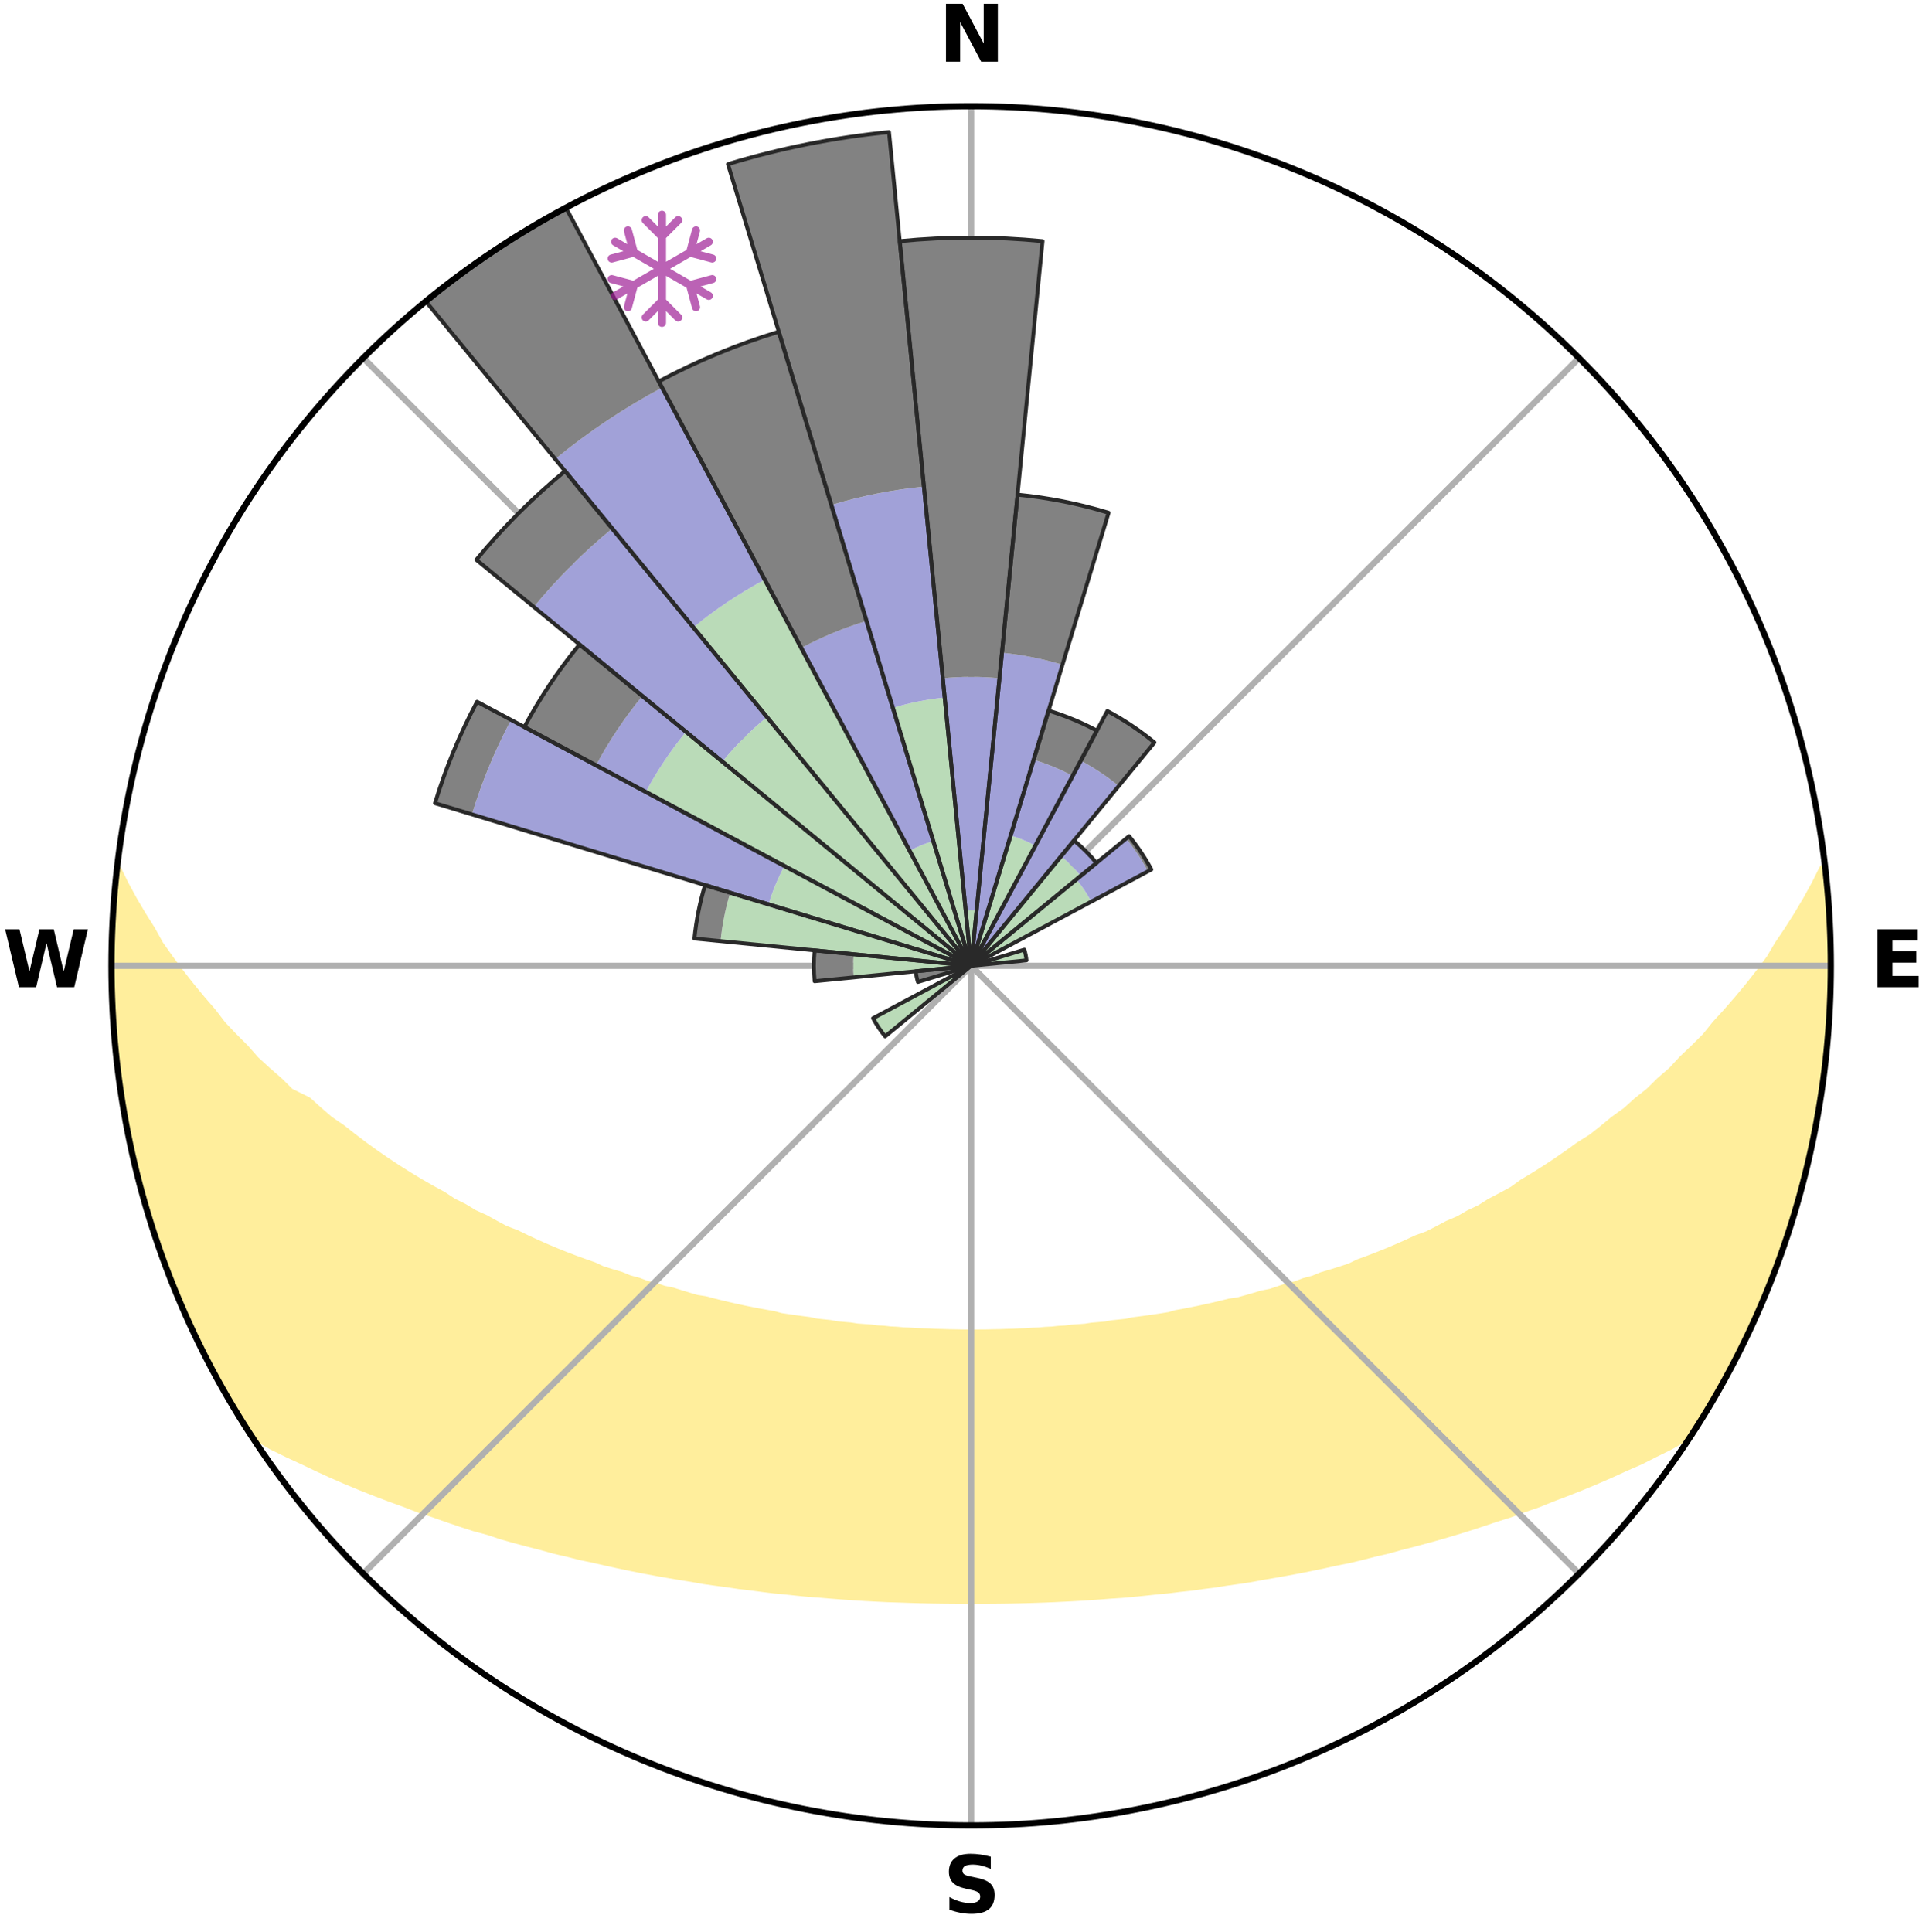 <?xml version="1.0" encoding="utf-8" standalone="no"?>
<!DOCTYPE svg PUBLIC "-//W3C//DTD SVG 1.1//EN"
  "http://www.w3.org/Graphics/SVG/1.1/DTD/svg11.dtd">
<svg xmlns:xlink="http://www.w3.org/1999/xlink" width="248.41pt" height="249.158pt" viewBox="0 0 248.41 249.158" xmlns="http://www.w3.org/2000/svg" version="1.1">
 <title>Ski Rose for White Pine Resort</title>
 <defs>
  <style type="text/css">*{stroke-linejoin: round; stroke-linecap: butt}</style>
 </defs>
 <g id="figure_1">
  <g id="patch_1">
   <path d="M 0 249.158 
L 248.41 249.158 
L 248.41 0 
L 0 0 
z
" style="fill: #ffffff"/>
  </g>
  <g id="axes_1">
   <g id="patch_2">
    <path d="M 236.135 124.579 
C 236.135 110.018 233.267 95.599 227.695 82.147 
C 222.122 68.695 213.955 56.471 203.659 46.175 
C 193.363 35.879 181.139 27.711 167.687 22.139 
C 154.235 16.567 139.815 13.699 125.255 13.699 
C 110.694 13.699 96.275 16.567 82.823 22.139 
C 69.371 27.711 57.147 35.879 46.851 46.175 
C 36.555 56.471 28.387 68.695 22.815 82.147 
C 17.243 95.599 14.375 110.018 14.375 124.579 
C 14.375 139.14 17.243 153.559 22.815 167.011 
C 28.387 180.463 36.555 192.687 46.851 202.983 
C 57.147 213.279 69.371 221.447 82.823 227.019 
C 96.275 232.591 110.694 235.459 125.255 235.459 
C 139.815 235.459 154.235 232.591 167.687 227.019 
C 181.139 221.447 193.363 213.279 203.659 202.983 
C 213.955 192.687 222.122 180.463 227.695 167.011 
C 233.267 153.559 236.135 139.14 236.135 124.579 
M 125.255 124.579 
C 125.255 124.579 125.255 124.579 125.255 124.579 
C 125.255 124.579 125.255 124.579 125.255 124.579 
C 125.255 124.579 125.255 124.579 125.255 124.579 
C 125.255 124.579 125.255 124.579 125.255 124.579 
C 125.255 124.579 125.255 124.579 125.255 124.579 
C 125.255 124.579 125.255 124.579 125.255 124.579 
C 125.255 124.579 125.255 124.579 125.255 124.579 
C 125.255 124.579 125.255 124.579 125.255 124.579 
C 125.255 124.579 125.255 124.579 125.255 124.579 
C 125.255 124.579 125.255 124.579 125.255 124.579 
C 125.255 124.579 125.255 124.579 125.255 124.579 
C 125.255 124.579 125.255 124.579 125.255 124.579 
C 125.255 124.579 125.255 124.579 125.255 124.579 
C 125.255 124.579 125.255 124.579 125.255 124.579 
C 125.255 124.579 125.255 124.579 125.255 124.579 
C 125.255 124.579 125.255 124.579 125.255 124.579 
z
" style="fill: #ffffff"/>
   </g>
   <g id="PolyCollection_1">
    <defs>
     <path id="md2222f3811" d="M 235.33 -137.121 
L 235.132 -137.098 
L 234.115 -135.061 
L 233.014 -133.06 
L 231.848 -131.099 
L 230.63 -129.18 
L 229.367 -127.305 
L 228.287 -125.478 
L 226.948 -123.692 
L 225.577 -121.952 
L 224.174 -120.26 
L 222.743 -118.616 
L 221.285 -117.021 
L 220.025 -115.454 
L 218.52 -113.953 
L 216.993 -112.501 
L 215.668 -111.067 
L 214.104 -109.711 
L 212.743 -108.364 
L 211.148 -107.104 
L 209.757 -105.845 
L 208.138 -104.681 
L 206.722 -103.51 
L 205.295 -102.382 
L 203.652 -101.357 
L 202.21 -100.315 
L 200.761 -99.315 
L 199.307 -98.356 
L 197.849 -97.437 
L 196.388 -96.559 
L 195.118 -95.641 
L 193.653 -94.839 
L 192.19 -94.075 
L 190.912 -93.262 
L 189.451 -92.572 
L 188.172 -91.827 
L 186.719 -91.207 
L 185.443 -90.526 
L 184.168 -89.876 
L 182.733 -89.357 
L 181.467 -88.768 
L 180.205 -88.208 
L 178.949 -87.676 
L 177.698 -87.172 
L 176.453 -86.694 
L 175.216 -86.243 
L 174.123 -85.707 
L 172.899 -85.305 
L 171.683 -84.926 
L 170.477 -84.57 
L 169.403 -84.125 
L 168.215 -83.812 
L 167.151 -83.407 
L 165.982 -83.135 
L 164.931 -82.769 
L 163.885 -82.422 
L 162.746 -82.203 
L 161.714 -81.89 
L 160.689 -81.594 
L 159.669 -81.314 
L 158.573 -81.158 
L 157.571 -80.907 
L 156.575 -80.67 
L 155.586 -80.447 
L 154.604 -80.237 
L 153.63 -80.039 
L 152.663 -79.853 
L 151.703 -79.679 
L 150.805 -79.419 
L 149.857 -79.267 
L 148.917 -79.125 
L 147.984 -78.991 
L 147.059 -78.866 
L 146.141 -78.749 
L 145.265 -78.558 
L 144.359 -78.458 
L 143.459 -78.365 
L 142.594 -78.204 
L 141.705 -78.125 
L 140.823 -78.05 
L 139.967 -77.917 
L 139.095 -77.855 
L 138.229 -77.796 
L 137.382 -77.688 
L 136.524 -77.64 
L 135.682 -77.547 
L 134.832 -77.508 
L 133.993 -77.431 
L 133.15 -77.4 
L 132.315 -77.338 
L 131.477 -77.313 
L 130.646 -77.266 
L 129.812 -77.248 
L 128.983 -77.213 
L 128.153 -77.201 
L 127.324 -77.18 
L 126.496 -77.174 
L 125.669 -77.166 
L 124.841 -77.167 
L 124.014 -77.175 
L 123.186 -77.192 
L 122.357 -77.206 
L 121.529 -77.236 
L 120.698 -77.255 
L 119.868 -77.299 
L 119.034 -77.324 
L 118.196 -77.35 
L 117.362 -77.413 
L 116.519 -77.446 
L 115.681 -77.524 
L 114.832 -77.565 
L 113.99 -77.659 
L 113.133 -77.709 
L 112.287 -77.818 
L 111.421 -77.878 
L 110.55 -77.941 
L 109.695 -78.076 
L 108.814 -78.151 
L 107.926 -78.232 
L 107.062 -78.394 
L 106.164 -78.488 
L 105.258 -78.59 
L 104.384 -78.782 
L 103.467 -78.9 
L 102.543 -79.026 
L 101.611 -79.16 
L 100.672 -79.303 
L 99.78 -79.552 
L 98.829 -79.717 
L 97.871 -79.892 
L 96.905 -80.079 
L 95.932 -80.277 
L 94.952 -80.488 
L 93.965 -80.712 
L 92.97 -80.949 
L 91.969 -81.2 
L 90.962 -81.466 
L 89.857 -81.638 
L 88.833 -81.935 
L 87.803 -82.248 
L 86.768 -82.578 
L 85.622 -82.814 
L 84.572 -83.18 
L 83.405 -83.453 
L 82.343 -83.858 
L 81.157 -84.171 
L 80.085 -84.616 
L 78.881 -84.972 
L 77.667 -85.351 
L 76.581 -85.862 
L 75.353 -86.288 
L 74.118 -86.74 
L 72.875 -87.217 
L 71.626 -87.721 
L 70.371 -88.253 
L 69.112 -88.812 
L 67.848 -89.4 
L 66.581 -90.018 
L 65.142 -90.569 
L 63.868 -91.249 
L 62.594 -91.96 
L 61.14 -92.613 
L 59.864 -93.389 
L 58.405 -94.114 
L 57.133 -94.959 
L 55.673 -95.757 
L 54.213 -96.595 
L 52.755 -97.472 
L 51.299 -98.39 
L 49.847 -99.348 
L 48.4 -100.347 
L 46.96 -101.387 
L 45.528 -102.469 
L 44.105 -103.592 
L 42.481 -104.707 
L 41.079 -105.918 
L 39.691 -107.171 
L 37.407 -108.297 
L 36.047 -109.651 
L 34.485 -111.013 
L 32.941 -112.426 
L 31.637 -113.913 
L 30.134 -115.42 
L 28.654 -116.976 
L 27.421 -118.595 
L 25.993 -120.245 
L 24.593 -121.943 
L 23.225 -123.689 
L 21.89 -125.481 
L 20.592 -127.32 
L 19.555 -129.194 
L 18.343 -131.118 
L 17.185 -133.084 
L 16.097 -135.09 
L 15.094 -137.13 
L 15.094 -137.13 
L 15.094 -137.13 
L 15.057 -135.19 
L 14.825 -133.27 
L 14.625 -131.346 
L 14.49 -129.415 
L 14.519 -127.479 
L 14.416 -125.546 
L 14.38 -123.611 
L 14.54 -121.68 
L 14.532 -119.745 
L 14.595 -117.811 
L 14.808 -115.887 
L 14.892 -113.952 
L 15.203 -112.04 
L 15.348 -110.11 
L 15.765 -108.216 
L 15.971 -106.291 
L 16.257 -104.378 
L 16.664 -102.486 
L 17.014 -100.583 
L 17.476 -98.704 
L 18.02 -96.846 
L 18.464 -94.963 
L 19.008 -93.107 
L 19.516 -91.24 
L 20.118 -89.401 
L 20.747 -87.571 
L 21.464 -85.773 
L 22.097 -83.944 
L 22.816 -82.148 
L 23.625 -80.389 
L 24.408 -78.621 
L 25.178 -76.845 
L 26.044 -75.114 
L 26.953 -73.406 
L 27.824 -71.678 
L 28.764 -69.987 
L 29.749 -68.322 
L 30.777 -66.683 
L 31.747 -65.008 
L 33.26 -63.689 
L 35.114 -62.627 
L 37.06 -61.671 
L 39.018 -60.767 
L 40.91 -59.859 
L 42.802 -58.993 
L 44.693 -58.169 
L 46.58 -57.384 
L 48.461 -56.638 
L 50.335 -55.928 
L 52.2 -55.253 
L 53.999 -54.556 
L 55.846 -53.949 
L 57.629 -53.317 
L 59.404 -52.715 
L 61.17 -52.144 
L 62.974 -51.657 
L 64.673 -51.087 
L 66.409 -50.599 
L 68.134 -50.137 
L 69.848 -49.701 
L 71.512 -49.234 
L 73.204 -48.845 
L 74.849 -48.424 
L 76.519 -48.078 
L 78.145 -47.702 
L 79.761 -47.346 
L 81.369 -47.01 
L 82.966 -46.693 
L 84.555 -46.395 
L 86.133 -46.114 
L 87.703 -45.85 
L 89.263 -45.601 
L 90.795 -45.326 
L 92.338 -45.11 
L 93.871 -44.906 
L 95.381 -44.678 
L 96.898 -44.502 
L 98.395 -44.303 
L 99.886 -44.119 
L 101.38 -43.979 
L 102.858 -43.82 
L 104.331 -43.673 
L 105.805 -43.567 
L 107.267 -43.443 
L 108.725 -43.331 
L 110.178 -43.231 
L 111.627 -43.141 
L 113.072 -43.063 
L 114.514 -42.994 
L 115.954 -42.948 
L 117.39 -42.898 
L 118.823 -42.857 
L 120.255 -42.826 
L 121.684 -42.805 
L 123.113 -42.792 
L 124.541 -42.789 
L 125.969 -42.789 
L 127.397 -42.79 
L 128.825 -42.801 
L 130.255 -42.821 
L 131.687 -42.851 
L 133.121 -42.89 
L 134.557 -42.938 
L 135.995 -42.997 
L 137.437 -43.066 
L 138.882 -43.145 
L 140.331 -43.235 
L 141.784 -43.336 
L 143.241 -43.448 
L 144.709 -43.545 
L 146.177 -43.679 
L 147.65 -43.825 
L 149.128 -43.985 
L 150.622 -44.125 
L 152.112 -44.31 
L 153.622 -44.473 
L 155.126 -44.685 
L 156.651 -44.875 
L 158.169 -45.118 
L 159.711 -45.334 
L 161.263 -45.567 
L 162.802 -45.859 
L 164.372 -46.122 
L 165.95 -46.405 
L 167.539 -46.702 
L 169.135 -47.02 
L 170.743 -47.355 
L 172.359 -47.712 
L 174.017 -48.038 
L 175.654 -48.434 
L 177.298 -48.855 
L 178.99 -49.245 
L 180.654 -49.711 
L 182.368 -50.148 
L 184.093 -50.61 
L 185.828 -51.097 
L 187.575 -51.612 
L 189.331 -52.155 
L 191.096 -52.726 
L 192.87 -53.327 
L 194.707 -53.904 
L 196.499 -54.568 
L 198.357 -55.207 
L 200.163 -55.938 
L 202.036 -56.649 
L 203.917 -57.395 
L 205.803 -58.18 
L 207.695 -59.004 
L 209.586 -59.87 
L 211.548 -60.726 
L 213.436 -61.68 
L 215.382 -62.636 
L 217.236 -63.698 
L 218.769 -65.004 
L 219.794 -66.646 
L 220.79 -68.304 
L 221.735 -69.993 
L 222.681 -71.681 
L 223.586 -73.391 
L 224.454 -75.12 
L 225.326 -76.847 
L 226.023 -78.656 
L 226.807 -80.423 
L 227.694 -82.147 
L 228.37 -83.961 
L 229.081 -85.76 
L 229.692 -87.596 
L 230.385 -89.403 
L 230.959 -91.251 
L 231.55 -93.093 
L 232.096 -94.949 
L 232.595 -96.819 
L 233.05 -98.7 
L 233.459 -100.591 
L 233.825 -102.49 
L 234.267 -104.375 
L 234.551 -106.289 
L 234.856 -108.199 
L 235.051 -110.124 
L 235.402 -112.029 
L 235.517 -113.962 
L 235.738 -115.884 
L 235.925 -117.81 
L 235.978 -119.745 
L 236.094 -121.677 
L 236.07 -123.612 
L 236.117 -125.547 
L 235.976 -127.478 
L 236.001 -129.414 
L 235.794 -131.34 
L 235.753 -133.275 
L 235.483 -135.193 
L 235.33 -137.121 
z
" style="stroke: #ffee9c"/>
    </defs>
    <g clip-path="url(#p314a6f9d17)">
     <use xlink:href="#md2222f3811" x="0" y="249.158" style="fill: #ffee9c; stroke: #ffee9c"/>
    </g>
   </g>
   <g id="matplotlib.axis_1">
    <g id="xtick_1">
     <g id="line2d_1">
      <path d="M 125.255 124.579 
L 125.255 13.699 
" clip-path="url(#p314a6f9d17)" style="fill: none; stroke: #b0b0b0; stroke-width: 0.8; stroke-linecap: square"/>
     </g>
     <g id="text_1">
      <!-- N -->
      <g transform="translate(121.07 7.958) scale(0.1 -0.1)">
       <defs>
        <path id="DejaVuSans-Bold-4e" d="M 588 4666 
L 1931 4666 
L 3628 1466 
L 3628 4666 
L 4769 4666 
L 4769 0 
L 3425 0 
L 1728 3200 
L 1728 0 
L 588 0 
L 588 4666 
z
" transform="scale(0.016)"/>
       </defs>
       <use xlink:href="#DejaVuSans-Bold-4e"/>
      </g>
     </g>
    </g>
    <g id="xtick_2">
     <g id="line2d_2">
      <path d="M 125.255 124.579 
L 203.659 46.175 
" clip-path="url(#p314a6f9d17)" style="fill: none; stroke: #b0b0b0; stroke-width: 0.8; stroke-linecap: square"/>
     </g>
    </g>
    <g id="xtick_3">
     <g id="line2d_3">
      <path d="M 125.255 124.579 
L 236.135 124.579 
" clip-path="url(#p314a6f9d17)" style="fill: none; stroke: #b0b0b0; stroke-width: 0.8; stroke-linecap: square"/>
     </g>
     <g id="text_2">
      <!-- E -->
      <g transform="translate(241.219 127.338) scale(0.1 -0.1)">
       <defs>
        <path id="DejaVuSans-Bold-45" d="M 588 4666 
L 3834 4666 
L 3834 3756 
L 1791 3756 
L 1791 2888 
L 3713 2888 
L 3713 1978 
L 1791 1978 
L 1791 909 
L 3903 909 
L 3903 0 
L 588 0 
L 588 4666 
z
" transform="scale(0.016)"/>
       </defs>
       <use xlink:href="#DejaVuSans-Bold-45"/>
      </g>
     </g>
    </g>
    <g id="xtick_4">
     <g id="line2d_4">
      <path d="M 125.255 124.579 
L 203.659 202.983 
" clip-path="url(#p314a6f9d17)" style="fill: none; stroke: #b0b0b0; stroke-width: 0.8; stroke-linecap: square"/>
     </g>
    </g>
    <g id="xtick_5">
     <g id="line2d_5">
      <path d="M 125.255 124.579 
L 125.255 235.459 
" clip-path="url(#p314a6f9d17)" style="fill: none; stroke: #b0b0b0; stroke-width: 0.8; stroke-linecap: square"/>
     </g>
     <g id="text_3">
      <!-- S -->
      <g transform="translate(121.654 246.718) scale(0.1 -0.1)">
       <defs>
        <path id="DejaVuSans-Bold-53" d="M 3834 4519 
L 3834 3531 
Q 3450 3703 3084 3790 
Q 2719 3878 2394 3878 
Q 1963 3878 1756 3759 
Q 1550 3641 1550 3391 
Q 1550 3203 1689 3098 
Q 1828 2994 2194 2919 
L 2706 2816 
Q 3484 2659 3812 2340 
Q 4141 2022 4141 1434 
Q 4141 663 3683 286 
Q 3225 -91 2284 -91 
Q 1841 -91 1394 -6 
Q 947 78 500 244 
L 500 1259 
Q 947 1022 1364 901 
Q 1781 781 2169 781 
Q 2563 781 2772 912 
Q 2981 1044 2981 1288 
Q 2981 1506 2839 1625 
Q 2697 1744 2272 1838 
L 1806 1941 
Q 1106 2091 782 2419 
Q 459 2747 459 3303 
Q 459 4000 909 4375 
Q 1359 4750 2203 4750 
Q 2588 4750 2994 4692 
Q 3400 4634 3834 4519 
z
" transform="scale(0.016)"/>
       </defs>
       <use xlink:href="#DejaVuSans-Bold-53"/>
      </g>
     </g>
    </g>
    <g id="xtick_6">
     <g id="line2d_6">
      <path d="M 125.255 124.579 
L 46.851 202.983 
" clip-path="url(#p314a6f9d17)" style="fill: none; stroke: #b0b0b0; stroke-width: 0.8; stroke-linecap: square"/>
     </g>
    </g>
    <g id="xtick_7">
     <g id="line2d_7">
      <path d="M 125.255 124.579 
L 14.375 124.579 
" clip-path="url(#p314a6f9d17)" style="fill: none; stroke: #b0b0b0; stroke-width: 0.8; stroke-linecap: square"/>
     </g>
     <g id="text_4">
      <!-- W -->
      <g transform="translate(0.36 127.338) scale(0.1 -0.1)">
       <defs>
        <path id="DejaVuSans-Bold-57" d="M 191 4666 
L 1344 4666 
L 2150 1275 
L 2950 4666 
L 4109 4666 
L 4909 1275 
L 5716 4666 
L 6859 4666 
L 5759 0 
L 4372 0 
L 3525 3547 
L 2688 0 
L 1300 0 
L 191 4666 
z
" transform="scale(0.016)"/>
       </defs>
       <use xlink:href="#DejaVuSans-Bold-57"/>
      </g>
     </g>
    </g>
    <g id="xtick_8">
     <g id="line2d_8">
      <path d="M 125.255 124.579 
L 46.851 46.175 
" clip-path="url(#p314a6f9d17)" style="fill: none; stroke: #b0b0b0; stroke-width: 0.8; stroke-linecap: square"/>
     </g>
    </g>
   </g>
   <g id="matplotlib.axis_2"/>
   <g id="patch_3">
    <path d="M 125.255 124.579 
C 125.255 124.579 125.255 124.579 125.255 124.579 
C 125.255 124.579 125.255 124.579 125.255 124.579 
L 125.255 124.579 
C 125.255 124.579 125.255 124.579 125.255 124.579 
C 125.255 124.579 125.255 124.579 125.255 124.579 
z
" clip-path="url(#p314a6f9d17)" style="fill: #d9d9d9"/>
   </g>
   <g id="patch_4">
    <path d="M 125.255 124.579 
C 125.255 124.579 125.255 124.579 125.255 124.579 
C 125.255 124.579 125.255 124.579 125.255 124.579 
L 125.255 124.579 
C 125.255 124.579 125.255 124.579 125.255 124.579 
C 125.255 124.579 125.255 124.579 125.255 124.579 
z
" clip-path="url(#p314a6f9d17)" style="fill: #d9d9d9"/>
   </g>
   <g id="patch_5">
    <path d="M 125.255 124.579 
C 125.255 124.579 125.255 124.579 125.255 124.579 
C 125.255 124.579 125.255 124.579 125.255 124.579 
L 125.255 124.579 
C 125.255 124.579 125.255 124.579 125.255 124.579 
C 125.255 124.579 125.255 124.579 125.255 124.579 
z
" clip-path="url(#p314a6f9d17)" style="fill: #d9d9d9"/>
   </g>
   <g id="patch_6">
    <path d="M 125.255 124.579 
C 125.255 124.579 125.255 124.579 125.255 124.579 
C 125.255 124.579 125.255 124.579 125.255 124.579 
L 125.255 124.579 
C 125.255 124.579 125.255 124.579 125.255 124.579 
C 125.255 124.579 125.255 124.579 125.255 124.579 
z
" clip-path="url(#p314a6f9d17)" style="fill: #d9d9d9"/>
   </g>
   <g id="patch_7">
    <path d="M 125.255 124.579 
C 125.255 124.579 125.255 124.579 125.255 124.579 
C 125.255 124.579 125.255 124.579 125.255 124.579 
L 125.255 124.579 
C 125.255 124.579 125.255 124.579 125.255 124.579 
C 125.255 124.579 125.255 124.579 125.255 124.579 
z
" clip-path="url(#p314a6f9d17)" style="fill: #d9d9d9"/>
   </g>
   <g id="patch_8">
    <path d="M 125.255 124.579 
C 125.255 124.579 125.255 124.579 125.255 124.579 
C 125.255 124.579 125.255 124.579 125.255 124.579 
L 125.255 124.579 
C 125.255 124.579 125.255 124.579 125.255 124.579 
C 125.255 124.579 125.255 124.579 125.255 124.579 
z
" clip-path="url(#p314a6f9d17)" style="fill: #d9d9d9"/>
   </g>
   <g id="patch_9">
    <path d="M 125.255 124.579 
C 125.255 124.579 125.255 124.579 125.255 124.579 
C 125.255 124.579 125.255 124.579 125.255 124.579 
L 125.255 124.579 
C 125.255 124.579 125.255 124.579 125.255 124.579 
C 125.255 124.579 125.255 124.579 125.255 124.579 
z
" clip-path="url(#p314a6f9d17)" style="fill: #d9d9d9"/>
   </g>
   <g id="patch_10">
    <path d="M 125.255 124.579 
C 125.255 124.579 125.255 124.579 125.255 124.579 
C 125.255 124.579 125.255 124.579 125.255 124.579 
L 125.255 124.579 
C 125.255 124.579 125.255 124.579 125.255 124.579 
C 125.255 124.579 125.255 124.579 125.255 124.579 
z
" clip-path="url(#p314a6f9d17)" style="fill: #d9d9d9"/>
   </g>
   <g id="patch_11">
    <path d="M 125.255 124.579 
C 125.255 124.579 125.255 124.579 125.255 124.579 
C 125.255 124.579 125.255 124.579 125.255 124.579 
L 125.255 124.579 
C 125.255 124.579 125.255 124.579 125.255 124.579 
C 125.255 124.579 125.255 124.579 125.255 124.579 
z
" clip-path="url(#p314a6f9d17)" style="fill: #d9d9d9"/>
   </g>
   <g id="patch_12">
    <path d="M 125.255 124.579 
C 125.255 124.579 125.255 124.579 125.255 124.579 
C 125.255 124.579 125.255 124.579 125.255 124.579 
L 125.255 124.579 
C 125.255 124.579 125.255 124.579 125.255 124.579 
C 125.255 124.579 125.255 124.579 125.255 124.579 
z
" clip-path="url(#p314a6f9d17)" style="fill: #d9d9d9"/>
   </g>
   <g id="patch_13">
    <path d="M 125.255 124.579 
C 125.255 124.579 125.255 124.579 125.255 124.579 
C 125.255 124.579 125.255 124.579 125.255 124.579 
L 125.255 124.579 
C 125.255 124.579 125.255 124.579 125.255 124.579 
C 125.255 124.579 125.255 124.579 125.255 124.579 
z
" clip-path="url(#p314a6f9d17)" style="fill: #d9d9d9"/>
   </g>
   <g id="patch_14">
    <path d="M 125.255 124.579 
C 125.255 124.579 125.255 124.579 125.255 124.579 
C 125.255 124.579 125.255 124.579 125.255 124.579 
L 125.255 124.579 
C 125.255 124.579 125.255 124.579 125.255 124.579 
C 125.255 124.579 125.255 124.579 125.255 124.579 
z
" clip-path="url(#p314a6f9d17)" style="fill: #d9d9d9"/>
   </g>
   <g id="patch_15">
    <path d="M 125.255 124.579 
C 125.255 124.579 125.255 124.579 125.255 124.579 
C 125.255 124.579 125.255 124.579 125.255 124.579 
L 125.255 124.579 
C 125.255 124.579 125.255 124.579 125.255 124.579 
C 125.255 124.579 125.255 124.579 125.255 124.579 
z
" clip-path="url(#p314a6f9d17)" style="fill: #d9d9d9"/>
   </g>
   <g id="patch_16">
    <path d="M 125.255 124.579 
C 125.255 124.579 125.255 124.579 125.255 124.579 
C 125.255 124.579 125.255 124.579 125.255 124.579 
L 125.255 124.579 
C 125.255 124.579 125.255 124.579 125.255 124.579 
C 125.255 124.579 125.255 124.579 125.255 124.579 
z
" clip-path="url(#p314a6f9d17)" style="fill: #d9d9d9"/>
   </g>
   <g id="patch_17">
    <path d="M 125.255 124.579 
C 125.255 124.579 125.255 124.579 125.255 124.579 
C 125.255 124.579 125.255 124.579 125.255 124.579 
L 125.255 124.579 
C 125.255 124.579 125.255 124.579 125.255 124.579 
C 125.255 124.579 125.255 124.579 125.255 124.579 
z
" clip-path="url(#p314a6f9d17)" style="fill: #d9d9d9"/>
   </g>
   <g id="patch_18">
    <path d="M 125.255 124.579 
C 125.255 124.579 125.255 124.579 125.255 124.579 
C 125.255 124.579 125.255 124.579 125.255 124.579 
L 125.255 124.579 
C 125.255 124.579 125.255 124.579 125.255 124.579 
C 125.255 124.579 125.255 124.579 125.255 124.579 
z
" clip-path="url(#p314a6f9d17)" style="fill: #d9d9d9"/>
   </g>
   <g id="patch_19">
    <path d="M 125.255 124.579 
C 125.255 124.579 125.255 124.579 125.255 124.579 
C 125.255 124.579 125.255 124.579 125.255 124.579 
L 125.255 124.579 
C 125.255 124.579 125.255 124.579 125.255 124.579 
C 125.255 124.579 125.255 124.579 125.255 124.579 
z
" clip-path="url(#p314a6f9d17)" style="fill: #d9d9d9"/>
   </g>
   <g id="patch_20">
    <path d="M 125.255 124.579 
C 125.255 124.579 125.255 124.579 125.255 124.579 
C 125.255 124.579 125.255 124.579 125.255 124.579 
L 125.255 124.579 
C 125.255 124.579 125.255 124.579 125.255 124.579 
C 125.255 124.579 125.255 124.579 125.255 124.579 
z
" clip-path="url(#p314a6f9d17)" style="fill: #d9d9d9"/>
   </g>
   <g id="patch_21">
    <path d="M 125.255 124.579 
C 125.255 124.579 125.255 124.579 125.255 124.579 
C 125.255 124.579 125.255 124.579 125.255 124.579 
L 125.255 124.579 
C 125.255 124.579 125.255 124.579 125.255 124.579 
C 125.255 124.579 125.255 124.579 125.255 124.579 
z
" clip-path="url(#p314a6f9d17)" style="fill: #d9d9d9"/>
   </g>
   <g id="patch_22">
    <path d="M 125.255 124.579 
C 125.255 124.579 125.255 124.579 125.255 124.579 
C 125.255 124.579 125.255 124.579 125.255 124.579 
L 125.255 124.579 
C 125.255 124.579 125.255 124.579 125.255 124.579 
C 125.255 124.579 125.255 124.579 125.255 124.579 
z
" clip-path="url(#p314a6f9d17)" style="fill: #d9d9d9"/>
   </g>
   <g id="patch_23">
    <path d="M 125.255 124.579 
C 125.255 124.579 125.255 124.579 125.255 124.579 
C 125.255 124.579 125.255 124.579 125.255 124.579 
L 125.255 124.579 
C 125.255 124.579 125.255 124.579 125.255 124.579 
C 125.255 124.579 125.255 124.579 125.255 124.579 
z
" clip-path="url(#p314a6f9d17)" style="fill: #d9d9d9"/>
   </g>
   <g id="patch_24">
    <path d="M 125.255 124.579 
C 125.255 124.579 125.255 124.579 125.255 124.579 
C 125.255 124.579 125.255 124.579 125.255 124.579 
L 125.255 124.579 
C 125.255 124.579 125.255 124.579 125.255 124.579 
C 125.255 124.579 125.255 124.579 125.255 124.579 
z
" clip-path="url(#p314a6f9d17)" style="fill: #d9d9d9"/>
   </g>
   <g id="patch_25">
    <path d="M 125.255 124.579 
C 125.255 124.579 125.255 124.579 125.255 124.579 
C 125.255 124.579 125.255 124.579 125.255 124.579 
L 125.255 124.579 
C 125.255 124.579 125.255 124.579 125.255 124.579 
C 125.255 124.579 125.255 124.579 125.255 124.579 
z
" clip-path="url(#p314a6f9d17)" style="fill: #d9d9d9"/>
   </g>
   <g id="patch_26">
    <path d="M 125.255 124.579 
C 125.255 124.579 125.255 124.579 125.255 124.579 
C 125.255 124.579 125.255 124.579 125.255 124.579 
L 125.255 124.579 
C 125.255 124.579 125.255 124.579 125.255 124.579 
C 125.255 124.579 125.255 124.579 125.255 124.579 
z
" clip-path="url(#p314a6f9d17)" style="fill: #d9d9d9"/>
   </g>
   <g id="patch_27">
    <path d="M 125.255 124.579 
C 125.255 124.579 125.255 124.579 125.255 124.579 
C 125.255 124.579 125.255 124.579 125.255 124.579 
L 125.255 124.579 
C 125.255 124.579 125.255 124.579 125.255 124.579 
C 125.255 124.579 125.255 124.579 125.255 124.579 
z
" clip-path="url(#p314a6f9d17)" style="fill: #d9d9d9"/>
   </g>
   <g id="patch_28">
    <path d="M 125.255 124.579 
C 125.255 124.579 125.255 124.579 125.255 124.579 
C 125.255 124.579 125.255 124.579 125.255 124.579 
L 125.255 124.579 
C 125.255 124.579 125.255 124.579 125.255 124.579 
C 125.255 124.579 125.255 124.579 125.255 124.579 
z
" clip-path="url(#p314a6f9d17)" style="fill: #d9d9d9"/>
   </g>
   <g id="patch_29">
    <path d="M 125.255 124.579 
C 125.255 124.579 125.255 124.579 125.255 124.579 
C 125.255 124.579 125.255 124.579 125.255 124.579 
L 125.255 124.579 
C 125.255 124.579 125.255 124.579 125.255 124.579 
C 125.255 124.579 125.255 124.579 125.255 124.579 
z
" clip-path="url(#p314a6f9d17)" style="fill: #d9d9d9"/>
   </g>
   <g id="patch_30">
    <path d="M 125.255 124.579 
C 125.255 124.579 125.255 124.579 125.255 124.579 
C 125.255 124.579 125.255 124.579 125.255 124.579 
L 125.255 124.579 
C 125.255 124.579 125.255 124.579 125.255 124.579 
C 125.255 124.579 125.255 124.579 125.255 124.579 
z
" clip-path="url(#p314a6f9d17)" style="fill: #d9d9d9"/>
   </g>
   <g id="patch_31">
    <path d="M 125.255 124.579 
C 125.255 124.579 125.255 124.579 125.255 124.579 
C 125.255 124.579 125.255 124.579 125.255 124.579 
L 125.255 124.579 
C 125.255 124.579 125.255 124.579 125.255 124.579 
C 125.255 124.579 125.255 124.579 125.255 124.579 
z
" clip-path="url(#p314a6f9d17)" style="fill: #d9d9d9"/>
   </g>
   <g id="patch_32">
    <path d="M 125.255 124.579 
C 125.255 124.579 125.255 124.579 125.255 124.579 
C 125.255 124.579 125.255 124.579 125.255 124.579 
L 125.255 124.579 
C 125.255 124.579 125.255 124.579 125.255 124.579 
C 125.255 124.579 125.255 124.579 125.255 124.579 
z
" clip-path="url(#p314a6f9d17)" style="fill: #d9d9d9"/>
   </g>
   <g id="patch_33">
    <path d="M 125.255 124.579 
C 125.255 124.579 125.255 124.579 125.255 124.579 
C 125.255 124.579 125.255 124.579 125.255 124.579 
L 125.255 124.579 
C 125.255 124.579 125.255 124.579 125.255 124.579 
C 125.255 124.579 125.255 124.579 125.255 124.579 
z
" clip-path="url(#p314a6f9d17)" style="fill: #d9d9d9"/>
   </g>
   <g id="patch_34">
    <path d="M 125.255 124.579 
C 125.255 124.579 125.255 124.579 125.255 124.579 
C 125.255 124.579 125.255 124.579 125.255 124.579 
L 125.255 124.579 
C 125.255 124.579 125.255 124.579 125.255 124.579 
C 125.255 124.579 125.255 124.579 125.255 124.579 
z
" clip-path="url(#p314a6f9d17)" style="fill: #d9d9d9"/>
   </g>
   <g id="patch_35">
    <path d="M 125.255 124.579 
C 125.255 124.579 125.255 124.579 125.255 124.579 
C 125.255 124.579 125.255 124.579 125.255 124.579 
L 125.958 117.441 
C 125.724 117.418 125.49 117.407 125.255 117.407 
C 125.02 117.407 124.785 117.418 124.552 117.441 
z
" clip-path="url(#p314a6f9d17)" style="fill: #badbb8"/>
   </g>
   <g id="patch_36">
    <path d="M 125.255 124.579 
C 125.255 124.579 125.255 124.579 125.255 124.579 
C 125.255 124.579 125.255 124.579 125.255 124.579 
L 125.255 124.579 
C 125.255 124.579 125.255 124.579 125.255 124.579 
C 125.255 124.579 125.255 124.579 125.255 124.579 
z
" clip-path="url(#p314a6f9d17)" style="fill: #badbb8"/>
   </g>
   <g id="patch_37">
    <path d="M 125.255 124.579 
C 125.255 124.579 125.255 124.579 125.255 124.579 
C 125.255 124.579 125.255 124.579 125.255 124.579 
L 133.536 109.085 
C 133.029 108.814 132.509 108.568 131.978 108.348 
C 131.447 108.128 130.905 107.934 130.355 107.767 
z
" clip-path="url(#p314a6f9d17)" style="fill: #badbb8"/>
   </g>
   <g id="patch_38">
    <path d="M 125.255 124.579 
C 125.255 124.579 125.255 124.579 125.255 124.579 
C 125.255 124.579 125.255 124.579 125.255 124.579 
L 125.255 124.579 
C 125.255 124.579 125.255 124.579 125.255 124.579 
C 125.255 124.579 125.255 124.579 125.255 124.579 
z
" clip-path="url(#p314a6f9d17)" style="fill: #badbb8"/>
   </g>
   <g id="patch_39">
    <path d="M 125.255 124.579 
C 125.255 124.579 125.255 124.579 125.255 124.579 
C 125.255 124.579 125.255 124.579 125.255 124.579 
L 139.39 112.979 
C 139.01 112.516 138.608 112.072 138.185 111.649 
C 137.762 111.226 137.318 110.824 136.855 110.444 
z
" clip-path="url(#p314a6f9d17)" style="fill: #badbb8"/>
   </g>
   <g id="patch_40">
    <path d="M 125.255 124.579 
C 125.255 124.579 125.255 124.579 125.255 124.579 
C 125.255 124.579 125.255 124.579 125.255 124.579 
L 140.749 116.297 
C 140.478 115.79 140.182 115.297 139.862 114.819 
C 139.543 114.341 139.2 113.878 138.835 113.434 
z
" clip-path="url(#p314a6f9d17)" style="fill: #badbb8"/>
   </g>
   <g id="patch_41">
    <path d="M 125.255 124.579 
C 125.255 124.579 125.255 124.579 125.255 124.579 
C 125.255 124.579 125.255 124.579 125.255 124.579 
L 125.255 124.579 
C 125.255 124.579 125.255 124.579 125.255 124.579 
C 125.255 124.579 125.255 124.579 125.255 124.579 
z
" clip-path="url(#p314a6f9d17)" style="fill: #badbb8"/>
   </g>
   <g id="patch_42">
    <path d="M 125.255 124.579 
C 125.255 124.579 125.255 124.579 125.255 124.579 
C 125.255 124.579 125.255 124.579 125.255 124.579 
L 132.393 123.876 
C 132.37 123.642 132.335 123.41 132.289 123.18 
C 132.243 122.95 132.186 122.722 132.118 122.497 
z
" clip-path="url(#p314a6f9d17)" style="fill: #badbb8"/>
   </g>
   <g id="patch_43">
    <path d="M 125.255 124.579 
C 125.255 124.579 125.255 124.579 125.255 124.579 
C 125.255 124.579 125.255 124.579 125.255 124.579 
L 125.255 124.579 
C 125.255 124.579 125.255 124.579 125.255 124.579 
C 125.255 124.579 125.255 124.579 125.255 124.579 
z
" clip-path="url(#p314a6f9d17)" style="fill: #badbb8"/>
   </g>
   <g id="patch_44">
    <path d="M 125.255 124.579 
C 125.255 124.579 125.255 124.579 125.255 124.579 
C 125.255 124.579 125.255 124.579 125.255 124.579 
L 125.255 124.579 
C 125.255 124.579 125.255 124.579 125.255 124.579 
C 125.255 124.579 125.255 124.579 125.255 124.579 
z
" clip-path="url(#p314a6f9d17)" style="fill: #badbb8"/>
   </g>
   <g id="patch_45">
    <path d="M 125.255 124.579 
C 125.255 124.579 125.255 124.579 125.255 124.579 
C 125.255 124.579 125.255 124.579 125.255 124.579 
L 125.255 124.579 
C 125.255 124.579 125.255 124.579 125.255 124.579 
C 125.255 124.579 125.255 124.579 125.255 124.579 
z
" clip-path="url(#p314a6f9d17)" style="fill: #badbb8"/>
   </g>
   <g id="patch_46">
    <path d="M 125.255 124.579 
C 125.255 124.579 125.255 124.579 125.255 124.579 
C 125.255 124.579 125.255 124.579 125.255 124.579 
L 125.255 124.579 
C 125.255 124.579 125.255 124.579 125.255 124.579 
C 125.255 124.579 125.255 124.579 125.255 124.579 
z
" clip-path="url(#p314a6f9d17)" style="fill: #badbb8"/>
   </g>
   <g id="patch_47">
    <path d="M 125.255 124.579 
C 125.255 124.579 125.255 124.579 125.255 124.579 
C 125.255 124.579 125.255 124.579 125.255 124.579 
L 125.255 124.579 
C 125.255 124.579 125.255 124.579 125.255 124.579 
C 125.255 124.579 125.255 124.579 125.255 124.579 
z
" clip-path="url(#p314a6f9d17)" style="fill: #badbb8"/>
   </g>
   <g id="patch_48">
    <path d="M 125.255 124.579 
C 125.255 124.579 125.255 124.579 125.255 124.579 
C 125.255 124.579 125.255 124.579 125.255 124.579 
L 125.255 124.579 
C 125.255 124.579 125.255 124.579 125.255 124.579 
C 125.255 124.579 125.255 124.579 125.255 124.579 
z
" clip-path="url(#p314a6f9d17)" style="fill: #badbb8"/>
   </g>
   <g id="patch_49">
    <path d="M 125.255 124.579 
C 125.255 124.579 125.255 124.579 125.255 124.579 
C 125.255 124.579 125.255 124.579 125.255 124.579 
L 125.255 124.579 
C 125.255 124.579 125.255 124.579 125.255 124.579 
C 125.255 124.579 125.255 124.579 125.255 124.579 
z
" clip-path="url(#p314a6f9d17)" style="fill: #badbb8"/>
   </g>
   <g id="patch_50">
    <path d="M 125.255 124.579 
C 125.255 124.579 125.255 124.579 125.255 124.579 
C 125.255 124.579 125.255 124.579 125.255 124.579 
L 125.255 124.579 
C 125.255 124.579 125.255 124.579 125.255 124.579 
C 125.255 124.579 125.255 124.579 125.255 124.579 
z
" clip-path="url(#p314a6f9d17)" style="fill: #badbb8"/>
   </g>
   <g id="patch_51">
    <path d="M 125.255 124.579 
C 125.255 124.579 125.255 124.579 125.255 124.579 
C 125.255 124.579 125.255 124.579 125.255 124.579 
L 125.255 124.579 
C 125.255 124.579 125.255 124.579 125.255 124.579 
C 125.255 124.579 125.255 124.579 125.255 124.579 
z
" clip-path="url(#p314a6f9d17)" style="fill: #badbb8"/>
   </g>
   <g id="patch_52">
    <path d="M 125.255 124.579 
C 125.255 124.579 125.255 124.579 125.255 124.579 
C 125.255 124.579 125.255 124.579 125.255 124.579 
L 125.255 124.579 
C 125.255 124.579 125.255 124.579 125.255 124.579 
C 125.255 124.579 125.255 124.579 125.255 124.579 
z
" clip-path="url(#p314a6f9d17)" style="fill: #badbb8"/>
   </g>
   <g id="patch_53">
    <path d="M 125.255 124.579 
C 125.255 124.579 125.255 124.579 125.255 124.579 
C 125.255 124.579 125.255 124.579 125.255 124.579 
L 125.255 124.579 
C 125.255 124.579 125.255 124.579 125.255 124.579 
C 125.255 124.579 125.255 124.579 125.255 124.579 
z
" clip-path="url(#p314a6f9d17)" style="fill: #badbb8"/>
   </g>
   <g id="patch_54">
    <path d="M 125.255 124.579 
C 125.255 124.579 125.255 124.579 125.255 124.579 
C 125.255 124.579 125.255 124.579 125.255 124.579 
L 125.255 124.579 
C 125.255 124.579 125.255 124.579 125.255 124.579 
C 125.255 124.579 125.255 124.579 125.255 124.579 
z
" clip-path="url(#p314a6f9d17)" style="fill: #badbb8"/>
   </g>
   <g id="patch_55">
    <path d="M 125.255 124.579 
C 125.255 124.579 125.255 124.579 125.255 124.579 
C 125.255 124.579 125.255 124.579 125.255 124.579 
L 125.255 124.579 
C 125.255 124.579 125.255 124.579 125.255 124.579 
C 125.255 124.579 125.255 124.579 125.255 124.579 
z
" clip-path="url(#p314a6f9d17)" style="fill: #badbb8"/>
   </g>
   <g id="patch_56">
    <path d="M 125.255 124.579 
C 125.255 124.579 125.255 124.579 125.255 124.579 
C 125.255 124.579 125.255 124.579 125.255 124.579 
L 112.604 131.341 
C 112.825 131.755 113.067 132.158 113.328 132.548 
C 113.589 132.939 113.869 133.316 114.166 133.679 
z
" clip-path="url(#p314a6f9d17)" style="fill: #badbb8"/>
   </g>
   <g id="patch_57">
    <path d="M 125.255 124.579 
C 125.255 124.579 125.255 124.579 125.255 124.579 
C 125.255 124.579 125.255 124.579 125.255 124.579 
L 125.255 124.579 
C 125.255 124.579 125.255 124.579 125.255 124.579 
C 125.255 124.579 125.255 124.579 125.255 124.579 
z
" clip-path="url(#p314a6f9d17)" style="fill: #badbb8"/>
   </g>
   <g id="patch_58">
    <path d="M 125.255 124.579 
C 125.255 124.579 125.255 124.579 125.255 124.579 
C 125.255 124.579 125.255 124.579 125.255 124.579 
L 125.255 124.579 
C 125.255 124.579 125.255 124.579 125.255 124.579 
C 125.255 124.579 125.255 124.579 125.255 124.579 
z
" clip-path="url(#p314a6f9d17)" style="fill: #badbb8"/>
   </g>
   <g id="patch_59">
    <path d="M 125.255 124.579 
C 125.255 124.579 125.255 124.579 125.255 124.579 
C 125.255 124.579 125.255 124.579 125.255 124.579 
L 110.114 123.088 
C 110.065 123.583 110.04 124.081 110.04 124.579 
C 110.04 125.077 110.065 125.575 110.114 126.07 
z
" clip-path="url(#p314a6f9d17)" style="fill: #badbb8"/>
   </g>
   <g id="patch_60">
    <path d="M 125.255 124.579 
C 125.255 124.579 125.255 124.579 125.255 124.579 
C 125.255 124.579 125.255 124.579 125.255 124.579 
L 94.179 115.152 
C 93.871 116.17 93.613 117.201 93.405 118.244 
C 93.198 119.286 93.042 120.338 92.938 121.396 
z
" clip-path="url(#p314a6f9d17)" style="fill: #badbb8"/>
   </g>
   <g id="patch_61">
    <path d="M 125.255 124.579 
C 125.255 124.579 125.255 124.579 125.255 124.579 
C 125.255 124.579 125.255 124.579 125.255 124.579 
L 101.169 111.705 
C 100.747 112.493 100.365 113.302 100.023 114.128 
C 99.681 114.953 99.379 115.796 99.12 116.651 
z
" clip-path="url(#p314a6f9d17)" style="fill: #badbb8"/>
   </g>
   <g id="patch_62">
    <path d="M 125.255 124.579 
C 125.255 124.579 125.255 124.579 125.255 124.579 
C 125.255 124.579 125.255 124.579 125.255 124.579 
L 88.479 94.398 
C 87.491 95.601 86.563 96.853 85.698 98.148 
C 84.832 99.442 84.031 100.779 83.297 102.152 
z
" clip-path="url(#p314a6f9d17)" style="fill: #badbb8"/>
   </g>
   <g id="patch_63">
    <path d="M 125.255 124.579 
C 125.255 124.579 125.255 124.579 125.255 124.579 
C 125.255 124.579 125.255 124.579 125.255 124.579 
L 98.92 92.49 
C 97.869 93.352 96.862 94.265 95.901 95.225 
C 94.94 96.186 94.027 97.194 93.165 98.244 
z
" clip-path="url(#p314a6f9d17)" style="fill: #badbb8"/>
   </g>
   <g id="patch_64">
    <path d="M 125.255 124.579 
C 125.255 124.579 125.255 124.579 125.255 124.579 
C 125.255 124.579 125.255 124.579 125.255 124.579 
L 98.633 74.773 
C 97.003 75.645 95.416 76.596 93.879 77.622 
C 92.342 78.649 90.857 79.751 89.428 80.924 
z
" clip-path="url(#p314a6f9d17)" style="fill: #badbb8"/>
   </g>
   <g id="patch_65">
    <path d="M 125.255 124.579 
C 125.255 124.579 125.255 124.579 125.255 124.579 
C 125.255 124.579 125.255 124.579 125.255 124.579 
L 120.372 108.483 
C 119.845 108.643 119.327 108.828 118.818 109.039 
C 118.309 109.25 117.811 109.485 117.326 109.745 
z
" clip-path="url(#p314a6f9d17)" style="fill: #badbb8"/>
   </g>
   <g id="patch_66">
    <path d="M 125.255 124.579 
C 125.255 124.579 125.255 124.579 125.255 124.579 
C 125.255 124.579 125.255 124.579 125.255 124.579 
L 121.847 89.978 
C 120.714 90.089 119.588 90.256 118.472 90.478 
C 117.356 90.7 116.251 90.977 115.162 91.308 
z
" clip-path="url(#p314a6f9d17)" style="fill: #badbb8"/>
   </g>
   <g id="patch_67">
    <path d="M 124.552 117.441 
C 124.785 117.418 125.02 117.407 125.255 117.407 
C 125.49 117.407 125.724 117.418 125.958 117.441 
L 128.908 87.491 
C 127.694 87.371 126.475 87.311 125.255 87.311 
C 124.035 87.311 122.816 87.371 121.602 87.491 
z
" clip-path="url(#p314a6f9d17)" style="fill: #a1a1d8"/>
   </g>
   <g id="patch_68">
    <path d="M 125.255 124.579 
C 125.255 124.579 125.255 124.579 125.255 124.579 
C 125.255 124.579 125.255 124.579 125.255 124.579 
L 137.032 85.754 
C 135.762 85.368 134.473 85.045 133.17 84.786 
C 131.868 84.527 130.553 84.332 129.232 84.202 
z
" clip-path="url(#p314a6f9d17)" style="fill: #a1a1d8"/>
   </g>
   <g id="patch_69">
    <path d="M 130.355 107.767 
C 130.905 107.934 131.447 108.128 131.978 108.348 
C 132.509 108.568 133.029 108.814 133.536 109.085 
L 138.349 100.081 
C 137.547 99.653 136.725 99.264 135.885 98.916 
C 135.045 98.568 134.188 98.261 133.318 97.997 
z
" clip-path="url(#p314a6f9d17)" style="fill: #a1a1d8"/>
   </g>
   <g id="patch_70">
    <path d="M 125.255 124.579 
C 125.255 124.579 125.255 124.579 125.255 124.579 
C 125.255 124.579 125.255 124.579 125.255 124.579 
L 144.289 101.386 
C 143.53 100.763 142.741 100.178 141.924 99.632 
C 141.107 99.086 140.265 98.581 139.398 98.118 
z
" clip-path="url(#p314a6f9d17)" style="fill: #a1a1d8"/>
   </g>
   <g id="patch_71">
    <path d="M 136.855 110.444 
C 137.318 110.824 137.762 111.226 138.185 111.649 
C 138.608 112.072 139.01 112.516 139.39 112.979 
L 141.419 111.314 
C 140.985 110.785 140.525 110.277 140.041 109.793 
C 139.557 109.309 139.049 108.849 138.52 108.415 
z
" clip-path="url(#p314a6f9d17)" style="fill: #a1a1d8"/>
   </g>
   <g id="patch_72">
    <path d="M 138.835 113.434 
C 139.2 113.878 139.543 114.341 139.862 114.819 
C 140.182 115.297 140.478 115.79 140.749 116.297 
L 148.061 112.389 
C 147.662 111.642 147.227 110.916 146.757 110.212 
C 146.286 109.508 145.782 108.828 145.245 108.174 
z
" clip-path="url(#p314a6f9d17)" style="fill: #a1a1d8"/>
   </g>
   <g id="patch_73">
    <path d="M 125.255 124.579 
C 125.255 124.579 125.255 124.579 125.255 124.579 
C 125.255 124.579 125.255 124.579 125.255 124.579 
L 125.255 124.579 
C 125.255 124.579 125.255 124.579 125.255 124.579 
C 125.255 124.579 125.255 124.579 125.255 124.579 
z
" clip-path="url(#p314a6f9d17)" style="fill: #a1a1d8"/>
   </g>
   <g id="patch_74">
    <path d="M 132.118 122.497 
C 132.186 122.722 132.243 122.95 132.289 123.18 
C 132.335 123.41 132.37 123.642 132.393 123.876 
L 132.393 123.876 
C 132.37 123.642 132.335 123.41 132.289 123.18 
C 132.243 122.95 132.186 122.722 132.118 122.497 
z
" clip-path="url(#p314a6f9d17)" style="fill: #a1a1d8"/>
   </g>
   <g id="patch_75">
    <path d="M 125.255 124.579 
C 125.255 124.579 125.255 124.579 125.255 124.579 
C 125.255 124.579 125.255 124.579 125.255 124.579 
L 125.255 124.579 
C 125.255 124.579 125.255 124.579 125.255 124.579 
C 125.255 124.579 125.255 124.579 125.255 124.579 
z
" clip-path="url(#p314a6f9d17)" style="fill: #a1a1d8"/>
   </g>
   <g id="patch_76">
    <path d="M 125.255 124.579 
C 125.255 124.579 125.255 124.579 125.255 124.579 
C 125.255 124.579 125.255 124.579 125.255 124.579 
L 125.255 124.579 
C 125.255 124.579 125.255 124.579 125.255 124.579 
C 125.255 124.579 125.255 124.579 125.255 124.579 
z
" clip-path="url(#p314a6f9d17)" style="fill: #a1a1d8"/>
   </g>
   <g id="patch_77">
    <path d="M 125.255 124.579 
C 125.255 124.579 125.255 124.579 125.255 124.579 
C 125.255 124.579 125.255 124.579 125.255 124.579 
L 125.255 124.579 
C 125.255 124.579 125.255 124.579 125.255 124.579 
C 125.255 124.579 125.255 124.579 125.255 124.579 
z
" clip-path="url(#p314a6f9d17)" style="fill: #a1a1d8"/>
   </g>
   <g id="patch_78">
    <path d="M 125.255 124.579 
C 125.255 124.579 125.255 124.579 125.255 124.579 
C 125.255 124.579 125.255 124.579 125.255 124.579 
L 125.255 124.579 
C 125.255 124.579 125.255 124.579 125.255 124.579 
C 125.255 124.579 125.255 124.579 125.255 124.579 
z
" clip-path="url(#p314a6f9d17)" style="fill: #a1a1d8"/>
   </g>
   <g id="patch_79">
    <path d="M 125.255 124.579 
C 125.255 124.579 125.255 124.579 125.255 124.579 
C 125.255 124.579 125.255 124.579 125.255 124.579 
L 125.255 124.579 
C 125.255 124.579 125.255 124.579 125.255 124.579 
C 125.255 124.579 125.255 124.579 125.255 124.579 
z
" clip-path="url(#p314a6f9d17)" style="fill: #a1a1d8"/>
   </g>
   <g id="patch_80">
    <path d="M 125.255 124.579 
C 125.255 124.579 125.255 124.579 125.255 124.579 
C 125.255 124.579 125.255 124.579 125.255 124.579 
L 125.255 124.579 
C 125.255 124.579 125.255 124.579 125.255 124.579 
C 125.255 124.579 125.255 124.579 125.255 124.579 
z
" clip-path="url(#p314a6f9d17)" style="fill: #a1a1d8"/>
   </g>
   <g id="patch_81">
    <path d="M 125.255 124.579 
C 125.255 124.579 125.255 124.579 125.255 124.579 
C 125.255 124.579 125.255 124.579 125.255 124.579 
L 125.255 124.579 
C 125.255 124.579 125.255 124.579 125.255 124.579 
C 125.255 124.579 125.255 124.579 125.255 124.579 
z
" clip-path="url(#p314a6f9d17)" style="fill: #a1a1d8"/>
   </g>
   <g id="patch_82">
    <path d="M 125.255 124.579 
C 125.255 124.579 125.255 124.579 125.255 124.579 
C 125.255 124.579 125.255 124.579 125.255 124.579 
L 125.255 124.579 
C 125.255 124.579 125.255 124.579 125.255 124.579 
C 125.255 124.579 125.255 124.579 125.255 124.579 
z
" clip-path="url(#p314a6f9d17)" style="fill: #a1a1d8"/>
   </g>
   <g id="patch_83">
    <path d="M 125.255 124.579 
C 125.255 124.579 125.255 124.579 125.255 124.579 
C 125.255 124.579 125.255 124.579 125.255 124.579 
L 125.255 124.579 
C 125.255 124.579 125.255 124.579 125.255 124.579 
C 125.255 124.579 125.255 124.579 125.255 124.579 
z
" clip-path="url(#p314a6f9d17)" style="fill: #a1a1d8"/>
   </g>
   <g id="patch_84">
    <path d="M 125.255 124.579 
C 125.255 124.579 125.255 124.579 125.255 124.579 
C 125.255 124.579 125.255 124.579 125.255 124.579 
L 125.255 124.579 
C 125.255 124.579 125.255 124.579 125.255 124.579 
C 125.255 124.579 125.255 124.579 125.255 124.579 
z
" clip-path="url(#p314a6f9d17)" style="fill: #a1a1d8"/>
   </g>
   <g id="patch_85">
    <path d="M 125.255 124.579 
C 125.255 124.579 125.255 124.579 125.255 124.579 
C 125.255 124.579 125.255 124.579 125.255 124.579 
L 125.255 124.579 
C 125.255 124.579 125.255 124.579 125.255 124.579 
C 125.255 124.579 125.255 124.579 125.255 124.579 
z
" clip-path="url(#p314a6f9d17)" style="fill: #a1a1d8"/>
   </g>
   <g id="patch_86">
    <path d="M 125.255 124.579 
C 125.255 124.579 125.255 124.579 125.255 124.579 
C 125.255 124.579 125.255 124.579 125.255 124.579 
L 125.255 124.579 
C 125.255 124.579 125.255 124.579 125.255 124.579 
C 125.255 124.579 125.255 124.579 125.255 124.579 
z
" clip-path="url(#p314a6f9d17)" style="fill: #a1a1d8"/>
   </g>
   <g id="patch_87">
    <path d="M 125.255 124.579 
C 125.255 124.579 125.255 124.579 125.255 124.579 
C 125.255 124.579 125.255 124.579 125.255 124.579 
L 125.255 124.579 
C 125.255 124.579 125.255 124.579 125.255 124.579 
C 125.255 124.579 125.255 124.579 125.255 124.579 
z
" clip-path="url(#p314a6f9d17)" style="fill: #a1a1d8"/>
   </g>
   <g id="patch_88">
    <path d="M 114.166 133.679 
C 113.869 133.316 113.589 132.939 113.328 132.548 
C 113.067 132.158 112.825 131.755 112.604 131.341 
L 112.604 131.341 
C 112.825 131.755 113.067 132.158 113.328 132.548 
C 113.589 132.939 113.869 133.316 114.166 133.679 
z
" clip-path="url(#p314a6f9d17)" style="fill: #a1a1d8"/>
   </g>
   <g id="patch_89">
    <path d="M 125.255 124.579 
C 125.255 124.579 125.255 124.579 125.255 124.579 
C 125.255 124.579 125.255 124.579 125.255 124.579 
L 125.255 124.579 
C 125.255 124.579 125.255 124.579 125.255 124.579 
C 125.255 124.579 125.255 124.579 125.255 124.579 
z
" clip-path="url(#p314a6f9d17)" style="fill: #a1a1d8"/>
   </g>
   <g id="patch_90">
    <path d="M 125.255 124.579 
C 125.255 124.579 125.255 124.579 125.255 124.579 
C 125.255 124.579 125.255 124.579 125.255 124.579 
L 125.255 124.579 
C 125.255 124.579 125.255 124.579 125.255 124.579 
C 125.255 124.579 125.255 124.579 125.255 124.579 
z
" clip-path="url(#p314a6f9d17)" style="fill: #a1a1d8"/>
   </g>
   <g id="patch_91">
    <path d="M 110.114 126.07 
C 110.065 125.575 110.04 125.077 110.04 124.579 
C 110.04 124.081 110.065 123.583 110.114 123.088 
L 110.114 123.088 
C 110.065 123.583 110.04 124.081 110.04 124.579 
C 110.04 125.077 110.065 125.575 110.114 126.07 
z
" clip-path="url(#p314a6f9d17)" style="fill: #a1a1d8"/>
   </g>
   <g id="patch_92">
    <path d="M 92.938 121.396 
C 93.042 120.338 93.198 119.286 93.405 118.244 
C 93.613 117.201 93.871 116.17 94.179 115.152 
L 94.179 115.152 
C 93.871 116.17 93.613 117.201 93.405 118.244 
C 93.198 119.286 93.042 120.338 92.938 121.396 
z
" clip-path="url(#p314a6f9d17)" style="fill: #a1a1d8"/>
   </g>
   <g id="patch_93">
    <path d="M 99.12 116.651 
C 99.379 115.796 99.681 114.953 100.023 114.128 
C 100.365 113.302 100.747 112.493 101.169 111.705 
L 65.918 92.863 
C 64.88 94.805 63.938 96.797 63.095 98.832 
C 62.252 100.866 61.51 102.941 60.87 105.048 
z
" clip-path="url(#p314a6f9d17)" style="fill: #a1a1d8"/>
   </g>
   <g id="patch_94">
    <path d="M 83.297 102.152 
C 84.031 100.779 84.832 99.442 85.698 98.148 
C 86.563 96.853 87.491 95.601 88.479 94.398 
L 82.85 89.778 
C 81.711 91.166 80.64 92.609 79.643 94.102 
C 78.645 95.595 77.722 97.136 76.875 98.72 
z
" clip-path="url(#p314a6f9d17)" style="fill: #a1a1d8"/>
   </g>
   <g id="patch_95">
    <path d="M 93.165 98.244 
C 94.027 97.194 94.94 96.186 95.901 95.225 
C 96.862 94.265 97.869 93.352 98.92 92.49 
L 78.965 68.175 
C 77.119 69.69 75.348 71.295 73.66 72.984 
C 71.971 74.673 70.366 76.443 68.851 78.29 
z
" clip-path="url(#p314a6f9d17)" style="fill: #a1a1d8"/>
   </g>
   <g id="patch_96">
    <path d="M 89.428 80.924 
C 90.857 79.751 92.342 78.649 93.879 77.622 
C 95.416 76.596 97.003 75.645 98.633 74.773 
L 85.394 50.004 
C 82.953 51.309 80.577 52.733 78.276 54.271 
C 75.975 55.808 73.75 57.458 71.611 59.214 
z
" clip-path="url(#p314a6f9d17)" style="fill: #a1a1d8"/>
   </g>
   <g id="patch_97">
    <path d="M 117.326 109.745 
C 117.811 109.485 118.309 109.25 118.818 109.039 
C 119.327 108.828 119.845 108.643 120.372 108.483 
L 111.762 80.099 
C 110.306 80.541 108.873 81.054 107.467 81.636 
C 106.062 82.218 104.685 82.869 103.344 83.586 
z
" clip-path="url(#p314a6f9d17)" style="fill: #a1a1d8"/>
   </g>
   <g id="patch_98">
    <path d="M 115.162 91.308 
C 116.251 90.977 117.356 90.7 118.472 90.478 
C 119.588 90.256 120.714 90.089 121.847 89.978 
L 119.167 62.765 
C 117.143 62.964 115.131 63.263 113.137 63.659 
C 111.143 64.056 109.17 64.55 107.224 65.14 
z
" clip-path="url(#p314a6f9d17)" style="fill: #a1a1d8"/>
   </g>
   <g id="patch_99">
    <path d="M 121.602 87.491 
C 122.816 87.371 124.035 87.311 125.255 87.311 
C 126.475 87.311 127.694 87.371 128.908 87.491 
L 134.461 31.105 
C 131.402 30.804 128.329 30.653 125.255 30.653 
C 122.181 30.653 119.108 30.804 116.048 31.105 
z
" clip-path="url(#p314a6f9d17)" style="fill: #828282"/>
   </g>
   <g id="patch_100">
    <path d="M 129.232 84.202 
C 130.553 84.332 131.868 84.527 133.17 84.786 
C 134.473 85.045 135.762 85.368 137.032 85.754 
L 142.982 66.139 
C 141.07 65.559 139.129 65.073 137.169 64.683 
C 135.208 64.293 133.23 64 131.241 63.804 
z
" clip-path="url(#p314a6f9d17)" style="fill: #828282"/>
   </g>
   <g id="patch_101">
    <path d="M 133.318 97.997 
C 134.188 98.261 135.045 98.568 135.885 98.916 
C 136.725 99.264 137.547 99.653 138.349 100.081 
L 141.469 94.244 
C 140.476 93.713 139.458 93.231 138.418 92.801 
C 137.378 92.37 136.317 91.99 135.24 91.663 
z
" clip-path="url(#p314a6f9d17)" style="fill: #828282"/>
   </g>
   <g id="patch_102">
    <path d="M 139.398 98.118 
C 140.265 98.581 141.107 99.086 141.924 99.632 
C 142.741 100.178 143.53 100.763 144.289 101.386 
L 148.897 95.771 
C 147.954 94.997 146.974 94.27 145.96 93.592 
C 144.946 92.914 143.899 92.287 142.823 91.712 
z
" clip-path="url(#p314a6f9d17)" style="fill: #828282"/>
   </g>
   <g id="patch_103">
    <path d="M 138.52 108.415 
C 139.049 108.849 139.557 109.309 140.041 109.793 
C 140.525 110.277 140.985 110.785 141.419 111.314 
L 141.419 111.314 
C 140.985 110.785 140.525 110.277 140.041 109.793 
C 139.557 109.309 139.049 108.849 138.52 108.415 
z
" clip-path="url(#p314a6f9d17)" style="fill: #828282"/>
   </g>
   <g id="patch_104">
    <path d="M 145.245 108.174 
C 145.782 108.828 146.286 109.508 146.757 110.212 
C 147.227 110.916 147.662 111.642 148.061 112.389 
L 148.496 112.157 
C 148.089 111.396 147.645 110.656 147.166 109.938 
C 146.687 109.221 146.173 108.528 145.626 107.861 
z
" clip-path="url(#p314a6f9d17)" style="fill: #828282"/>
   </g>
   <g id="patch_105">
    <path d="M 125.255 124.579 
C 125.255 124.579 125.255 124.579 125.255 124.579 
C 125.255 124.579 125.255 124.579 125.255 124.579 
L 125.255 124.579 
C 125.255 124.579 125.255 124.579 125.255 124.579 
C 125.255 124.579 125.255 124.579 125.255 124.579 
z
" clip-path="url(#p314a6f9d17)" style="fill: #828282"/>
   </g>
   <g id="patch_106">
    <path d="M 132.118 122.497 
C 132.186 122.722 132.243 122.95 132.289 123.18 
C 132.335 123.41 132.37 123.642 132.393 123.876 
L 132.393 123.876 
C 132.37 123.642 132.335 123.41 132.289 123.18 
C 132.243 122.95 132.186 122.722 132.118 122.497 
z
" clip-path="url(#p314a6f9d17)" style="fill: #828282"/>
   </g>
   <g id="patch_107">
    <path d="M 125.255 124.579 
C 125.255 124.579 125.255 124.579 125.255 124.579 
C 125.255 124.579 125.255 124.579 125.255 124.579 
L 125.255 124.579 
C 125.255 124.579 125.255 124.579 125.255 124.579 
C 125.255 124.579 125.255 124.579 125.255 124.579 
z
" clip-path="url(#p314a6f9d17)" style="fill: #828282"/>
   </g>
   <g id="patch_108">
    <path d="M 125.255 124.579 
C 125.255 124.579 125.255 124.579 125.255 124.579 
C 125.255 124.579 125.255 124.579 125.255 124.579 
L 125.255 124.579 
C 125.255 124.579 125.255 124.579 125.255 124.579 
C 125.255 124.579 125.255 124.579 125.255 124.579 
z
" clip-path="url(#p314a6f9d17)" style="fill: #828282"/>
   </g>
   <g id="patch_109">
    <path d="M 125.255 124.579 
C 125.255 124.579 125.255 124.579 125.255 124.579 
C 125.255 124.579 125.255 124.579 125.255 124.579 
L 125.255 124.579 
C 125.255 124.579 125.255 124.579 125.255 124.579 
C 125.255 124.579 125.255 124.579 125.255 124.579 
z
" clip-path="url(#p314a6f9d17)" style="fill: #828282"/>
   </g>
   <g id="patch_110">
    <path d="M 125.255 124.579 
C 125.255 124.579 125.255 124.579 125.255 124.579 
C 125.255 124.579 125.255 124.579 125.255 124.579 
L 125.255 124.579 
C 125.255 124.579 125.255 124.579 125.255 124.579 
C 125.255 124.579 125.255 124.579 125.255 124.579 
z
" clip-path="url(#p314a6f9d17)" style="fill: #828282"/>
   </g>
   <g id="patch_111">
    <path d="M 125.255 124.579 
C 125.255 124.579 125.255 124.579 125.255 124.579 
C 125.255 124.579 125.255 124.579 125.255 124.579 
L 125.255 124.579 
C 125.255 124.579 125.255 124.579 125.255 124.579 
C 125.255 124.579 125.255 124.579 125.255 124.579 
z
" clip-path="url(#p314a6f9d17)" style="fill: #828282"/>
   </g>
   <g id="patch_112">
    <path d="M 125.255 124.579 
C 125.255 124.579 125.255 124.579 125.255 124.579 
C 125.255 124.579 125.255 124.579 125.255 124.579 
L 125.255 124.579 
C 125.255 124.579 125.255 124.579 125.255 124.579 
C 125.255 124.579 125.255 124.579 125.255 124.579 
z
" clip-path="url(#p314a6f9d17)" style="fill: #828282"/>
   </g>
   <g id="patch_113">
    <path d="M 125.255 124.579 
C 125.255 124.579 125.255 124.579 125.255 124.579 
C 125.255 124.579 125.255 124.579 125.255 124.579 
L 125.255 124.579 
C 125.255 124.579 125.255 124.579 125.255 124.579 
C 125.255 124.579 125.255 124.579 125.255 124.579 
z
" clip-path="url(#p314a6f9d17)" style="fill: #828282"/>
   </g>
   <g id="patch_114">
    <path d="M 125.255 124.579 
C 125.255 124.579 125.255 124.579 125.255 124.579 
C 125.255 124.579 125.255 124.579 125.255 124.579 
L 125.255 124.579 
C 125.255 124.579 125.255 124.579 125.255 124.579 
C 125.255 124.579 125.255 124.579 125.255 124.579 
z
" clip-path="url(#p314a6f9d17)" style="fill: #828282"/>
   </g>
   <g id="patch_115">
    <path d="M 125.255 124.579 
C 125.255 124.579 125.255 124.579 125.255 124.579 
C 125.255 124.579 125.255 124.579 125.255 124.579 
L 125.255 124.579 
C 125.255 124.579 125.255 124.579 125.255 124.579 
C 125.255 124.579 125.255 124.579 125.255 124.579 
z
" clip-path="url(#p314a6f9d17)" style="fill: #828282"/>
   </g>
   <g id="patch_116">
    <path d="M 125.255 124.579 
C 125.255 124.579 125.255 124.579 125.255 124.579 
C 125.255 124.579 125.255 124.579 125.255 124.579 
L 125.255 124.579 
C 125.255 124.579 125.255 124.579 125.255 124.579 
C 125.255 124.579 125.255 124.579 125.255 124.579 
z
" clip-path="url(#p314a6f9d17)" style="fill: #828282"/>
   </g>
   <g id="patch_117">
    <path d="M 125.255 124.579 
C 125.255 124.579 125.255 124.579 125.255 124.579 
C 125.255 124.579 125.255 124.579 125.255 124.579 
L 125.255 124.579 
C 125.255 124.579 125.255 124.579 125.255 124.579 
C 125.255 124.579 125.255 124.579 125.255 124.579 
z
" clip-path="url(#p314a6f9d17)" style="fill: #828282"/>
   </g>
   <g id="patch_118">
    <path d="M 125.255 124.579 
C 125.255 124.579 125.255 124.579 125.255 124.579 
C 125.255 124.579 125.255 124.579 125.255 124.579 
L 125.255 124.579 
C 125.255 124.579 125.255 124.579 125.255 124.579 
C 125.255 124.579 125.255 124.579 125.255 124.579 
z
" clip-path="url(#p314a6f9d17)" style="fill: #828282"/>
   </g>
   <g id="patch_119">
    <path d="M 125.255 124.579 
C 125.255 124.579 125.255 124.579 125.255 124.579 
C 125.255 124.579 125.255 124.579 125.255 124.579 
L 125.255 124.579 
C 125.255 124.579 125.255 124.579 125.255 124.579 
C 125.255 124.579 125.255 124.579 125.255 124.579 
z
" clip-path="url(#p314a6f9d17)" style="fill: #828282"/>
   </g>
   <g id="patch_120">
    <path d="M 114.166 133.679 
C 113.869 133.316 113.589 132.939 113.328 132.548 
C 113.067 132.158 112.825 131.755 112.604 131.341 
L 112.604 131.341 
C 112.825 131.755 113.067 132.158 113.328 132.548 
C 113.589 132.939 113.869 133.316 114.166 133.679 
z
" clip-path="url(#p314a6f9d17)" style="fill: #828282"/>
   </g>
   <g id="patch_121">
    <path d="M 125.255 124.579 
C 125.255 124.579 125.255 124.579 125.255 124.579 
C 125.255 124.579 125.255 124.579 125.255 124.579 
L 125.255 124.579 
C 125.255 124.579 125.255 124.579 125.255 124.579 
C 125.255 124.579 125.255 124.579 125.255 124.579 
z
" clip-path="url(#p314a6f9d17)" style="fill: #828282"/>
   </g>
   <g id="patch_122">
    <path d="M 125.255 124.579 
C 125.255 124.579 125.255 124.579 125.255 124.579 
C 125.255 124.579 125.255 124.579 125.255 124.579 
L 118.117 125.282 
C 118.14 125.516 118.175 125.748 118.22 125.978 
C 118.266 126.209 118.323 126.436 118.391 126.661 
z
" clip-path="url(#p314a6f9d17)" style="fill: #828282"/>
   </g>
   <g id="patch_123">
    <path d="M 110.114 126.07 
C 110.065 125.575 110.04 125.077 110.04 124.579 
C 110.04 124.081 110.065 123.583 110.114 123.088 
L 105.066 122.591 
C 105.001 123.251 104.969 123.915 104.969 124.579 
C 104.969 125.243 105.001 125.907 105.066 126.567 
z
" clip-path="url(#p314a6f9d17)" style="fill: #828282"/>
   </g>
   <g id="patch_124">
    <path d="M 92.938 121.396 
C 93.042 120.338 93.198 119.286 93.405 118.244 
C 93.613 117.201 93.871 116.17 94.179 115.152 
L 90.938 114.169 
C 90.597 115.292 90.312 116.432 90.083 117.583 
C 89.854 118.734 89.681 119.896 89.566 121.064 
z
" clip-path="url(#p314a6f9d17)" style="fill: #828282"/>
   </g>
   <g id="patch_125">
    <path d="M 60.87 105.048 
C 61.51 102.941 62.252 100.866 63.095 98.832 
C 63.938 96.797 64.88 94.805 65.918 92.863 
L 61.529 90.517 
C 60.414 92.603 59.402 94.742 58.497 96.927 
C 57.592 99.112 56.795 101.34 56.108 103.604 
z
" clip-path="url(#p314a6f9d17)" style="fill: #828282"/>
   </g>
   <g id="patch_126">
    <path d="M 76.875 98.72 
C 77.722 97.136 78.645 95.595 79.643 94.102 
C 80.64 92.609 81.711 91.166 82.85 89.778 
L 74.745 83.126 
C 73.388 84.78 72.113 86.499 70.925 88.277 
C 69.737 90.055 68.636 91.891 67.628 93.777 
z
" clip-path="url(#p314a6f9d17)" style="fill: #828282"/>
   </g>
   <g id="patch_127">
    <path d="M 68.851 78.29 
C 70.366 76.443 71.971 74.673 73.66 72.984 
C 75.348 71.295 77.119 69.69 78.965 68.175 
L 72.88 60.76 
C 70.791 62.475 68.788 64.291 66.877 66.201 
C 64.966 68.112 63.15 70.116 61.436 72.204 
z
" clip-path="url(#p314a6f9d17)" style="fill: #828282"/>
   </g>
   <g id="patch_128">
    <path d="M 71.611 59.214 
C 73.75 57.458 75.975 55.808 78.276 54.271 
C 80.577 52.733 82.953 51.309 85.394 50.004 
L 72.986 26.792 
C 69.786 28.502 66.671 30.369 63.653 32.386 
C 60.636 34.402 57.719 36.565 54.913 38.868 
z
" clip-path="url(#p314a6f9d17)" style="fill: #828282"/>
   </g>
   <g id="patch_129">
    <path d="M 103.344 83.586 
C 104.685 82.869 106.062 82.218 107.467 81.636 
C 108.873 81.054 110.306 80.541 111.762 80.099 
L 100.445 42.792 
C 97.768 43.604 95.133 44.547 92.548 45.618 
C 89.964 46.688 87.433 47.885 84.966 49.204 
z
" clip-path="url(#p314a6f9d17)" style="fill: #828282"/>
   </g>
   <g id="patch_130">
    <path d="M 107.224 65.14 
C 109.17 64.55 111.143 64.056 113.137 63.659 
C 115.131 63.263 117.143 62.964 119.167 62.765 
L 114.663 17.039 
C 111.143 17.386 107.642 17.905 104.173 18.595 
C 100.704 19.285 97.271 20.145 93.887 21.172 
z
" clip-path="url(#p314a6f9d17)" style="fill: #828282"/>
   </g>
   <g id="patch_131">
    <path d="M 125.255 124.579 
C 125.255 124.579 125.255 124.579 125.255 124.579 
C 125.255 124.579 125.255 124.579 125.255 124.579 
L 134.461 31.105 
C 131.402 30.804 128.329 30.653 125.255 30.653 
C 122.181 30.653 119.108 30.804 116.048 31.105 
L 125.255 124.579 
z
" clip-path="url(#p314a6f9d17)" style="fill: none; stroke: #292929; stroke-width: 0.5; stroke-linejoin: miter"/>
   </g>
   <g id="patch_132">
    <path d="M 125.255 124.579 
C 125.255 124.579 125.255 124.579 125.255 124.579 
C 125.255 124.579 125.255 124.579 125.255 124.579 
L 142.982 66.139 
C 141.07 65.559 139.129 65.073 137.169 64.683 
C 135.208 64.293 133.23 64 131.241 63.804 
L 125.255 124.579 
z
" clip-path="url(#p314a6f9d17)" style="fill: none; stroke: #292929; stroke-width: 0.5; stroke-linejoin: miter"/>
   </g>
   <g id="patch_133">
    <path d="M 125.255 124.579 
C 125.255 124.579 125.255 124.579 125.255 124.579 
C 125.255 124.579 125.255 124.579 125.255 124.579 
L 141.469 94.244 
C 140.476 93.713 139.458 93.231 138.418 92.801 
C 137.378 92.37 136.317 91.99 135.24 91.663 
L 125.255 124.579 
z
" clip-path="url(#p314a6f9d17)" style="fill: none; stroke: #292929; stroke-width: 0.5; stroke-linejoin: miter"/>
   </g>
   <g id="patch_134">
    <path d="M 125.255 124.579 
C 125.255 124.579 125.255 124.579 125.255 124.579 
C 125.255 124.579 125.255 124.579 125.255 124.579 
L 148.897 95.771 
C 147.954 94.997 146.974 94.27 145.96 93.592 
C 144.946 92.914 143.899 92.287 142.823 91.712 
L 125.255 124.579 
z
" clip-path="url(#p314a6f9d17)" style="fill: none; stroke: #292929; stroke-width: 0.5; stroke-linejoin: miter"/>
   </g>
   <g id="patch_135">
    <path d="M 125.255 124.579 
C 125.255 124.579 125.255 124.579 125.255 124.579 
C 125.255 124.579 125.255 124.579 125.255 124.579 
L 141.419 111.314 
C 140.985 110.785 140.525 110.277 140.041 109.793 
C 139.557 109.309 139.049 108.849 138.52 108.415 
L 125.255 124.579 
z
" clip-path="url(#p314a6f9d17)" style="fill: none; stroke: #292929; stroke-width: 0.5; stroke-linejoin: miter"/>
   </g>
   <g id="patch_136">
    <path d="M 125.255 124.579 
C 125.255 124.579 125.255 124.579 125.255 124.579 
C 125.255 124.579 125.255 124.579 125.255 124.579 
L 148.496 112.157 
C 148.089 111.396 147.645 110.656 147.166 109.938 
C 146.687 109.221 146.173 108.528 145.626 107.861 
L 125.255 124.579 
z
" clip-path="url(#p314a6f9d17)" style="fill: none; stroke: #292929; stroke-width: 0.5; stroke-linejoin: miter"/>
   </g>
   <g id="patch_137">
    <path d="M 125.255 124.579 
C 125.255 124.579 125.255 124.579 125.255 124.579 
C 125.255 124.579 125.255 124.579 125.255 124.579 
L 125.255 124.579 
C 125.255 124.579 125.255 124.579 125.255 124.579 
C 125.255 124.579 125.255 124.579 125.255 124.579 
L 125.255 124.579 
z
" clip-path="url(#p314a6f9d17)" style="fill: none; stroke: #292929; stroke-width: 0.5; stroke-linejoin: miter"/>
   </g>
   <g id="patch_138">
    <path d="M 125.255 124.579 
C 125.255 124.579 125.255 124.579 125.255 124.579 
C 125.255 124.579 125.255 124.579 125.255 124.579 
L 132.393 123.876 
C 132.37 123.642 132.335 123.41 132.289 123.18 
C 132.243 122.95 132.186 122.722 132.118 122.497 
L 125.255 124.579 
z
" clip-path="url(#p314a6f9d17)" style="fill: none; stroke: #292929; stroke-width: 0.5; stroke-linejoin: miter"/>
   </g>
   <g id="patch_139">
    <path d="M 125.255 124.579 
C 125.255 124.579 125.255 124.579 125.255 124.579 
C 125.255 124.579 125.255 124.579 125.255 124.579 
L 125.255 124.579 
C 125.255 124.579 125.255 124.579 125.255 124.579 
C 125.255 124.579 125.255 124.579 125.255 124.579 
L 125.255 124.579 
z
" clip-path="url(#p314a6f9d17)" style="fill: none; stroke: #292929; stroke-width: 0.5; stroke-linejoin: miter"/>
   </g>
   <g id="patch_140">
    <path d="M 125.255 124.579 
C 125.255 124.579 125.255 124.579 125.255 124.579 
C 125.255 124.579 125.255 124.579 125.255 124.579 
L 125.255 124.579 
C 125.255 124.579 125.255 124.579 125.255 124.579 
C 125.255 124.579 125.255 124.579 125.255 124.579 
L 125.255 124.579 
z
" clip-path="url(#p314a6f9d17)" style="fill: none; stroke: #292929; stroke-width: 0.5; stroke-linejoin: miter"/>
   </g>
   <g id="patch_141">
    <path d="M 125.255 124.579 
C 125.255 124.579 125.255 124.579 125.255 124.579 
C 125.255 124.579 125.255 124.579 125.255 124.579 
L 125.255 124.579 
C 125.255 124.579 125.255 124.579 125.255 124.579 
C 125.255 124.579 125.255 124.579 125.255 124.579 
L 125.255 124.579 
z
" clip-path="url(#p314a6f9d17)" style="fill: none; stroke: #292929; stroke-width: 0.5; stroke-linejoin: miter"/>
   </g>
   <g id="patch_142">
    <path d="M 125.255 124.579 
C 125.255 124.579 125.255 124.579 125.255 124.579 
C 125.255 124.579 125.255 124.579 125.255 124.579 
L 125.255 124.579 
C 125.255 124.579 125.255 124.579 125.255 124.579 
C 125.255 124.579 125.255 124.579 125.255 124.579 
L 125.255 124.579 
z
" clip-path="url(#p314a6f9d17)" style="fill: none; stroke: #292929; stroke-width: 0.5; stroke-linejoin: miter"/>
   </g>
   <g id="patch_143">
    <path d="M 125.255 124.579 
C 125.255 124.579 125.255 124.579 125.255 124.579 
C 125.255 124.579 125.255 124.579 125.255 124.579 
L 125.255 124.579 
C 125.255 124.579 125.255 124.579 125.255 124.579 
C 125.255 124.579 125.255 124.579 125.255 124.579 
L 125.255 124.579 
z
" clip-path="url(#p314a6f9d17)" style="fill: none; stroke: #292929; stroke-width: 0.5; stroke-linejoin: miter"/>
   </g>
   <g id="patch_144">
    <path d="M 125.255 124.579 
C 125.255 124.579 125.255 124.579 125.255 124.579 
C 125.255 124.579 125.255 124.579 125.255 124.579 
L 125.255 124.579 
C 125.255 124.579 125.255 124.579 125.255 124.579 
C 125.255 124.579 125.255 124.579 125.255 124.579 
L 125.255 124.579 
z
" clip-path="url(#p314a6f9d17)" style="fill: none; stroke: #292929; stroke-width: 0.5; stroke-linejoin: miter"/>
   </g>
   <g id="patch_145">
    <path d="M 125.255 124.579 
C 125.255 124.579 125.255 124.579 125.255 124.579 
C 125.255 124.579 125.255 124.579 125.255 124.579 
L 125.255 124.579 
C 125.255 124.579 125.255 124.579 125.255 124.579 
C 125.255 124.579 125.255 124.579 125.255 124.579 
L 125.255 124.579 
z
" clip-path="url(#p314a6f9d17)" style="fill: none; stroke: #292929; stroke-width: 0.5; stroke-linejoin: miter"/>
   </g>
   <g id="patch_146">
    <path d="M 125.255 124.579 
C 125.255 124.579 125.255 124.579 125.255 124.579 
C 125.255 124.579 125.255 124.579 125.255 124.579 
L 125.255 124.579 
C 125.255 124.579 125.255 124.579 125.255 124.579 
C 125.255 124.579 125.255 124.579 125.255 124.579 
L 125.255 124.579 
z
" clip-path="url(#p314a6f9d17)" style="fill: none; stroke: #292929; stroke-width: 0.5; stroke-linejoin: miter"/>
   </g>
   <g id="patch_147">
    <path d="M 125.255 124.579 
C 125.255 124.579 125.255 124.579 125.255 124.579 
C 125.255 124.579 125.255 124.579 125.255 124.579 
L 125.255 124.579 
C 125.255 124.579 125.255 124.579 125.255 124.579 
C 125.255 124.579 125.255 124.579 125.255 124.579 
L 125.255 124.579 
z
" clip-path="url(#p314a6f9d17)" style="fill: none; stroke: #292929; stroke-width: 0.5; stroke-linejoin: miter"/>
   </g>
   <g id="patch_148">
    <path d="M 125.255 124.579 
C 125.255 124.579 125.255 124.579 125.255 124.579 
C 125.255 124.579 125.255 124.579 125.255 124.579 
L 125.255 124.579 
C 125.255 124.579 125.255 124.579 125.255 124.579 
C 125.255 124.579 125.255 124.579 125.255 124.579 
L 125.255 124.579 
z
" clip-path="url(#p314a6f9d17)" style="fill: none; stroke: #292929; stroke-width: 0.5; stroke-linejoin: miter"/>
   </g>
   <g id="patch_149">
    <path d="M 125.255 124.579 
C 125.255 124.579 125.255 124.579 125.255 124.579 
C 125.255 124.579 125.255 124.579 125.255 124.579 
L 125.255 124.579 
C 125.255 124.579 125.255 124.579 125.255 124.579 
C 125.255 124.579 125.255 124.579 125.255 124.579 
L 125.255 124.579 
z
" clip-path="url(#p314a6f9d17)" style="fill: none; stroke: #292929; stroke-width: 0.5; stroke-linejoin: miter"/>
   </g>
   <g id="patch_150">
    <path d="M 125.255 124.579 
C 125.255 124.579 125.255 124.579 125.255 124.579 
C 125.255 124.579 125.255 124.579 125.255 124.579 
L 125.255 124.579 
C 125.255 124.579 125.255 124.579 125.255 124.579 
C 125.255 124.579 125.255 124.579 125.255 124.579 
L 125.255 124.579 
z
" clip-path="url(#p314a6f9d17)" style="fill: none; stroke: #292929; stroke-width: 0.5; stroke-linejoin: miter"/>
   </g>
   <g id="patch_151">
    <path d="M 125.255 124.579 
C 125.255 124.579 125.255 124.579 125.255 124.579 
C 125.255 124.579 125.255 124.579 125.255 124.579 
L 125.255 124.579 
C 125.255 124.579 125.255 124.579 125.255 124.579 
C 125.255 124.579 125.255 124.579 125.255 124.579 
L 125.255 124.579 
z
" clip-path="url(#p314a6f9d17)" style="fill: none; stroke: #292929; stroke-width: 0.5; stroke-linejoin: miter"/>
   </g>
   <g id="patch_152">
    <path d="M 125.255 124.579 
C 125.255 124.579 125.255 124.579 125.255 124.579 
C 125.255 124.579 125.255 124.579 125.255 124.579 
L 112.604 131.341 
C 112.825 131.755 113.067 132.158 113.328 132.548 
C 113.589 132.939 113.869 133.316 114.166 133.679 
L 125.255 124.579 
z
" clip-path="url(#p314a6f9d17)" style="fill: none; stroke: #292929; stroke-width: 0.5; stroke-linejoin: miter"/>
   </g>
   <g id="patch_153">
    <path d="M 125.255 124.579 
C 125.255 124.579 125.255 124.579 125.255 124.579 
C 125.255 124.579 125.255 124.579 125.255 124.579 
L 125.255 124.579 
C 125.255 124.579 125.255 124.579 125.255 124.579 
C 125.255 124.579 125.255 124.579 125.255 124.579 
L 125.255 124.579 
z
" clip-path="url(#p314a6f9d17)" style="fill: none; stroke: #292929; stroke-width: 0.5; stroke-linejoin: miter"/>
   </g>
   <g id="patch_154">
    <path d="M 125.255 124.579 
C 125.255 124.579 125.255 124.579 125.255 124.579 
C 125.255 124.579 125.255 124.579 125.255 124.579 
L 118.117 125.282 
C 118.14 125.516 118.175 125.748 118.22 125.978 
C 118.266 126.209 118.323 126.436 118.391 126.661 
L 125.255 124.579 
z
" clip-path="url(#p314a6f9d17)" style="fill: none; stroke: #292929; stroke-width: 0.5; stroke-linejoin: miter"/>
   </g>
   <g id="patch_155">
    <path d="M 125.255 124.579 
C 125.255 124.579 125.255 124.579 125.255 124.579 
C 125.255 124.579 125.255 124.579 125.255 124.579 
L 105.066 122.591 
C 105.001 123.251 104.969 123.915 104.969 124.579 
C 104.969 125.243 105.001 125.907 105.066 126.567 
L 125.255 124.579 
z
" clip-path="url(#p314a6f9d17)" style="fill: none; stroke: #292929; stroke-width: 0.5; stroke-linejoin: miter"/>
   </g>
   <g id="patch_156">
    <path d="M 125.255 124.579 
C 125.255 124.579 125.255 124.579 125.255 124.579 
C 125.255 124.579 125.255 124.579 125.255 124.579 
L 90.938 114.169 
C 90.597 115.292 90.312 116.432 90.083 117.583 
C 89.854 118.734 89.681 119.896 89.566 121.064 
L 125.255 124.579 
z
" clip-path="url(#p314a6f9d17)" style="fill: none; stroke: #292929; stroke-width: 0.5; stroke-linejoin: miter"/>
   </g>
   <g id="patch_157">
    <path d="M 125.255 124.579 
C 125.255 124.579 125.255 124.579 125.255 124.579 
C 125.255 124.579 125.255 124.579 125.255 124.579 
L 61.529 90.517 
C 60.414 92.603 59.402 94.742 58.497 96.927 
C 57.592 99.112 56.795 101.34 56.108 103.604 
L 125.255 124.579 
z
" clip-path="url(#p314a6f9d17)" style="fill: none; stroke: #292929; stroke-width: 0.5; stroke-linejoin: miter"/>
   </g>
   <g id="patch_158">
    <path d="M 125.255 124.579 
C 125.255 124.579 125.255 124.579 125.255 124.579 
C 125.255 124.579 125.255 124.579 125.255 124.579 
L 74.745 83.126 
C 73.388 84.78 72.113 86.499 70.925 88.277 
C 69.737 90.055 68.636 91.891 67.628 93.777 
L 125.255 124.579 
z
" clip-path="url(#p314a6f9d17)" style="fill: none; stroke: #292929; stroke-width: 0.5; stroke-linejoin: miter"/>
   </g>
   <g id="patch_159">
    <path d="M 125.255 124.579 
C 125.255 124.579 125.255 124.579 125.255 124.579 
C 125.255 124.579 125.255 124.579 125.255 124.579 
L 72.88 60.76 
C 70.791 62.475 68.788 64.291 66.877 66.201 
C 64.966 68.112 63.15 70.116 61.436 72.204 
L 125.255 124.579 
z
" clip-path="url(#p314a6f9d17)" style="fill: none; stroke: #292929; stroke-width: 0.5; stroke-linejoin: miter"/>
   </g>
   <g id="patch_160">
    <path d="M 125.255 124.579 
C 125.255 124.579 125.255 124.579 125.255 124.579 
C 125.255 124.579 125.255 124.579 125.255 124.579 
L 72.986 26.792 
C 69.786 28.502 66.671 30.369 63.653 32.386 
C 60.636 34.402 57.719 36.565 54.913 38.868 
L 125.255 124.579 
z
" clip-path="url(#p314a6f9d17)" style="fill: none; stroke: #292929; stroke-width: 0.5; stroke-linejoin: miter"/>
   </g>
   <g id="patch_161">
    <path d="M 125.255 124.579 
C 125.255 124.579 125.255 124.579 125.255 124.579 
C 125.255 124.579 125.255 124.579 125.255 124.579 
L 100.445 42.792 
C 97.768 43.604 95.133 44.547 92.548 45.618 
C 89.964 46.688 87.433 47.885 84.966 49.204 
L 125.255 124.579 
z
" clip-path="url(#p314a6f9d17)" style="fill: none; stroke: #292929; stroke-width: 0.5; stroke-linejoin: miter"/>
   </g>
   <g id="patch_162">
    <path d="M 125.255 124.579 
C 125.255 124.579 125.255 124.579 125.255 124.579 
C 125.255 124.579 125.255 124.579 125.255 124.579 
L 114.663 17.039 
C 111.143 17.386 107.642 17.905 104.173 18.595 
C 100.704 19.285 97.271 20.145 93.887 21.172 
L 125.255 124.579 
z
" clip-path="url(#p314a6f9d17)" style="fill: none; stroke: #292929; stroke-width: 0.5; stroke-linejoin: miter"/>
   </g>
   <g id="PathCollection_1">
    <defs>
     <path id="m42a5ab753d" d="M 0.194 7.414 
L 0.194 7.414 
C 0.055 7.414 -0.078 7.359 -0.176 7.261 
C -0.274 7.163 -0.33 7.03 -0.33 6.891 
L -0.33 5.365 
L -1.528 6.564 
L -1.528 6.564 
C -1.577 6.613 -1.635 6.651 -1.698 6.678 
C -1.762 6.704 -1.83 6.718 -1.899 6.718 
C -1.968 6.718 -2.036 6.704 -2.1 6.678 
C -2.163 6.651 -2.221 6.613 -2.27 6.564 
L -2.27 6.564 
C -2.318 6.515 -2.357 6.458 -2.383 6.394 
C -2.41 6.33 -2.423 6.262 -2.423 6.193 
C -2.423 6.124 -2.41 6.056 -2.383 5.993 
C -2.357 5.929 -2.318 5.871 -2.27 5.823 
L -0.33 3.884 
L -0.33 0.821 
L -2.981 2.352 
L -3.692 5.001 
L -3.692 5.001 
C -3.728 5.135 -3.815 5.25 -3.935 5.319 
C -4.055 5.389 -4.198 5.408 -4.332 5.372 
L -4.332 5.372 
C -4.466 5.336 -4.581 5.249 -4.65 5.129 
C -4.719 5.009 -4.738 4.866 -4.703 4.732 
L -4.263 3.093 
L -5.586 3.856 
L -5.586 3.856 
C -5.645 3.89 -5.711 3.913 -5.779 3.922 
C -5.847 3.931 -5.916 3.926 -5.983 3.909 
C -6.049 3.891 -6.111 3.86 -6.166 3.818 
C -6.221 3.777 -6.266 3.724 -6.301 3.665 
L -6.301 3.665 
C -6.335 3.605 -6.358 3.54 -6.367 3.471 
C -6.375 3.403 -6.371 3.334 -6.353 3.267 
C -6.335 3.201 -6.304 3.139 -6.263 3.084 
C -6.221 3.03 -6.168 2.984 -6.109 2.95 
L -4.786 2.187 
L -6.425 1.747 
L -6.425 1.747 
C -6.559 1.711 -6.673 1.623 -6.743 1.503 
C -6.812 1.383 -6.831 1.24 -6.795 1.106 
L -6.795 1.106 
C -6.777 1.04 -6.747 0.978 -6.705 0.923 
C -6.663 0.869 -6.611 0.823 -6.551 0.789 
C -6.491 0.754 -6.426 0.732 -6.357 0.723 
C -6.289 0.715 -6.22 0.719 -6.154 0.737 
L -3.505 1.447 
L -0.852 -0.085 
L -3.504 -1.616 
L -6.154 -0.906 
L -6.154 -0.906 
C -6.22 -0.888 -6.289 -0.883 -6.358 -0.892 
C -6.426 -0.901 -6.492 -0.924 -6.551 -0.958 
C -6.611 -0.992 -6.663 -1.038 -6.705 -1.093 
C -6.747 -1.148 -6.778 -1.21 -6.795 -1.276 
L -6.795 -1.276 
C -6.831 -1.41 -6.812 -1.553 -6.743 -1.673 
C -6.673 -1.793 -6.559 -1.881 -6.425 -1.917 
L -4.786 -2.355 
L -6.109 -3.12 
L -6.109 -3.12 
C -6.229 -3.189 -6.316 -3.303 -6.352 -3.437 
C -6.388 -3.571 -6.37 -3.713 -6.301 -3.834 
L -6.301 -3.834 
C -6.266 -3.893 -6.221 -3.945 -6.166 -3.987 
C -6.112 -4.029 -6.049 -4.06 -5.983 -4.078 
C -5.917 -4.096 -5.847 -4.1 -5.779 -4.091 
C -5.711 -4.082 -5.645 -4.06 -5.586 -4.026 
L -4.263 -3.261 
L -4.703 -4.9 
L -4.703 -4.9 
C -4.738 -5.034 -4.719 -5.177 -4.65 -5.297 
C -4.581 -5.417 -4.466 -5.505 -4.332 -5.541 
L -4.332 -5.541 
C -4.198 -5.576 -4.056 -5.558 -3.936 -5.488 
C -3.816 -5.419 -3.728 -5.305 -3.692 -5.171 
L -2.982 -2.522 
L -0.329 -0.99 
L -0.329 -4.052 
L -2.269 -5.992 
L -2.269 -5.992 
C -2.318 -6.04 -2.357 -6.098 -2.383 -6.162 
C -2.41 -6.225 -2.423 -6.293 -2.423 -6.362 
C -2.423 -6.431 -2.41 -6.499 -2.383 -6.563 
C -2.357 -6.626 -2.318 -6.684 -2.269 -6.733 
L -2.269 -6.733 
C -2.221 -6.782 -2.163 -6.82 -2.1 -6.847 
C -2.036 -6.873 -1.968 -6.887 -1.899 -6.887 
C -1.83 -6.887 -1.762 -6.873 -1.698 -6.847 
C -1.635 -6.82 -1.577 -6.782 -1.528 -6.733 
L -0.329 -5.534 
L -0.329 -7.06 
L -0.329 -7.06 
C -0.329 -7.198 -0.274 -7.332 -0.176 -7.43 
C -0.078 -7.528 0.055 -7.583 0.194 -7.583 
L 0.194 -7.583 
C 0.332 -7.583 0.466 -7.528 0.564 -7.43 
C 0.662 -7.332 0.717 -7.198 0.717 -7.06 
L 0.717 -5.534 
L 1.916 -6.733 
L 1.916 -6.733 
C 1.964 -6.782 2.022 -6.82 2.086 -6.847 
C 2.149 -6.873 2.218 -6.887 2.286 -6.887 
C 2.355 -6.887 2.423 -6.873 2.487 -6.847 
C 2.551 -6.82 2.608 -6.782 2.657 -6.733 
L 2.657 -6.733 
C 2.706 -6.684 2.744 -6.626 2.771 -6.563 
C 2.797 -6.499 2.811 -6.431 2.811 -6.362 
C 2.811 -6.293 2.797 -6.225 2.771 -6.162 
C 2.744 -6.098 2.706 -6.04 2.657 -5.992 
L 0.717 -4.052 
L 0.717 -0.991 
L 3.369 -2.523 
L 4.079 -5.171 
L 4.079 -5.171 
C 4.115 -5.305 4.203 -5.419 4.323 -5.488 
C 4.443 -5.558 4.586 -5.576 4.72 -5.541 
L 4.72 -5.541 
C 4.854 -5.505 4.968 -5.417 5.038 -5.297 
C 5.107 -5.177 5.126 -5.034 5.09 -4.9 
L 4.65 -3.263 
L 5.973 -4.026 
L 5.973 -4.026 
C 6.033 -4.06 6.098 -4.082 6.167 -4.091 
C 6.235 -4.1 6.304 -4.096 6.37 -4.078 
C 6.437 -4.06 6.499 -4.029 6.554 -3.987 
C 6.608 -3.945 6.654 -3.893 6.688 -3.833 
L 6.688 -3.833 
C 6.757 -3.713 6.776 -3.571 6.74 -3.437 
C 6.704 -3.303 6.616 -3.189 6.496 -3.12 
L 5.173 -2.355 
L 6.812 -1.917 
L 6.812 -1.917 
C 6.946 -1.881 7.061 -1.793 7.13 -1.673 
C 7.2 -1.553 7.219 -1.41 7.183 -1.276 
L 7.183 -1.276 
C 7.165 -1.21 7.134 -1.147 7.093 -1.093 
C 7.051 -1.038 6.998 -0.992 6.939 -0.958 
C 6.879 -0.923 6.813 -0.901 6.745 -0.892 
C 6.677 -0.883 6.608 -0.888 6.541 -0.906 
L 3.891 -1.616 
L 1.239 -0.085 
L 3.893 1.447 
L 6.541 0.737 
L 6.541 0.737 
C 6.675 0.701 6.818 0.72 6.938 0.789 
C 7.058 0.859 7.145 0.973 7.181 1.106 
L 7.181 1.106 
C 7.217 1.24 7.198 1.383 7.129 1.503 
C 7.06 1.623 6.946 1.711 6.812 1.747 
L 5.173 2.187 
L 6.496 2.95 
L 6.496 2.95 
C 6.556 2.984 6.608 3.03 6.65 3.085 
C 6.691 3.139 6.722 3.201 6.74 3.268 
C 6.758 3.334 6.762 3.404 6.753 3.472 
C 6.744 3.54 6.721 3.606 6.687 3.665 
L 6.687 3.665 
C 6.617 3.785 6.503 3.872 6.369 3.908 
C 6.236 3.944 6.093 3.925 5.973 3.856 
L 4.65 3.091 
L 5.089 4.732 
L 5.089 4.732 
C 5.125 4.866 5.106 5.008 5.037 5.128 
C 4.967 5.248 4.853 5.336 4.72 5.372 
L 4.72 5.372 
C 4.586 5.408 4.443 5.389 4.323 5.319 
C 4.203 5.25 4.115 5.136 4.079 5.002 
L 3.368 2.352 
L 0.717 0.821 
L 0.717 3.884 
L 2.657 5.823 
L 2.657 5.823 
C 2.706 5.871 2.745 5.929 2.771 5.993 
C 2.797 6.056 2.811 6.125 2.811 6.193 
C 2.811 6.262 2.797 6.331 2.771 6.394 
C 2.745 6.458 2.706 6.515 2.657 6.564 
L 2.657 6.564 
C 2.608 6.613 2.551 6.652 2.487 6.678 
C 2.424 6.704 2.355 6.718 2.286 6.718 
C 2.218 6.718 2.149 6.704 2.086 6.678 
C 2.022 6.652 1.965 6.613 1.916 6.564 
L 0.717 5.365 
L 0.717 6.891 
L 0.717 6.891 
C 0.717 7.03 0.662 7.163 0.564 7.261 
C 0.466 7.359 0.333 7.414 0.194 7.414 
L 0.194 7.414 
z
"/>
    </defs>
    <g clip-path="url(#p314a6f9d17)">
     <use xlink:href="#m42a5ab753d" x="85.185" y="34.759" style="fill: #9e2096; fill-opacity: 0.7"/>
    </g>
   </g>
   <g id="patch_163">
    <path d="M 125.255 13.699 
C 110.694 13.699 96.275 16.567 82.823 22.139 
C 69.371 27.711 57.147 35.879 46.851 46.175 
C 36.555 56.471 28.387 68.695 22.815 82.147 
C 17.243 95.599 14.375 110.018 14.375 124.579 
C 14.375 139.14 17.243 153.559 22.815 167.011 
C 28.387 180.463 36.555 192.687 46.851 202.983 
C 57.147 213.279 69.371 221.447 82.823 227.019 
C 96.275 232.591 110.694 235.459 125.255 235.459 
C 139.815 235.459 154.235 232.591 167.687 227.019 
C 181.139 221.447 193.363 213.279 203.659 202.983 
C 213.955 192.687 222.122 180.463 227.695 167.011 
C 233.267 153.559 236.135 139.14 236.135 124.579 
C 236.135 110.018 233.267 95.599 227.695 82.147 
C 222.122 68.695 213.955 56.471 203.659 46.175 
C 193.363 35.879 181.139 27.711 167.687 22.139 
C 154.235 16.567 139.815 13.699 125.255 13.699 
" style="fill: none; stroke: #000000; stroke-width: 0.8; stroke-linejoin: miter; stroke-linecap: square"/>
   </g>
  </g>
 </g>
 <defs>
  <clipPath id="p314a6f9d17">
   <path d="M 236.135 124.579 
C 236.135 110.018 233.267 95.599 227.695 82.147 
C 222.122 68.695 213.955 56.471 203.659 46.175 
C 193.363 35.879 181.139 27.711 167.687 22.139 
C 154.235 16.567 139.815 13.699 125.255 13.699 
C 110.694 13.699 96.275 16.567 82.823 22.139 
C 69.371 27.711 57.147 35.879 46.851 46.175 
C 36.555 56.471 28.387 68.695 22.815 82.147 
C 17.243 95.599 14.375 110.018 14.375 124.579 
C 14.375 139.14 17.243 153.559 22.815 167.011 
C 28.387 180.463 36.555 192.687 46.851 202.983 
C 57.147 213.279 69.371 221.447 82.823 227.019 
C 96.275 232.591 110.694 235.459 125.255 235.459 
C 139.815 235.459 154.235 232.591 167.687 227.019 
C 181.139 221.447 193.363 213.279 203.659 202.983 
C 213.955 192.687 222.122 180.463 227.695 167.011 
C 233.267 153.559 236.135 139.14 236.135 124.579 
M 125.255 124.579 
C 125.255 124.579 125.255 124.579 125.255 124.579 
C 125.255 124.579 125.255 124.579 125.255 124.579 
C 125.255 124.579 125.255 124.579 125.255 124.579 
C 125.255 124.579 125.255 124.579 125.255 124.579 
C 125.255 124.579 125.255 124.579 125.255 124.579 
C 125.255 124.579 125.255 124.579 125.255 124.579 
C 125.255 124.579 125.255 124.579 125.255 124.579 
C 125.255 124.579 125.255 124.579 125.255 124.579 
C 125.255 124.579 125.255 124.579 125.255 124.579 
C 125.255 124.579 125.255 124.579 125.255 124.579 
C 125.255 124.579 125.255 124.579 125.255 124.579 
C 125.255 124.579 125.255 124.579 125.255 124.579 
C 125.255 124.579 125.255 124.579 125.255 124.579 
C 125.255 124.579 125.255 124.579 125.255 124.579 
C 125.255 124.579 125.255 124.579 125.255 124.579 
C 125.255 124.579 125.255 124.579 125.255 124.579 
z
"/>
  </clipPath>
 </defs>
</svg>
